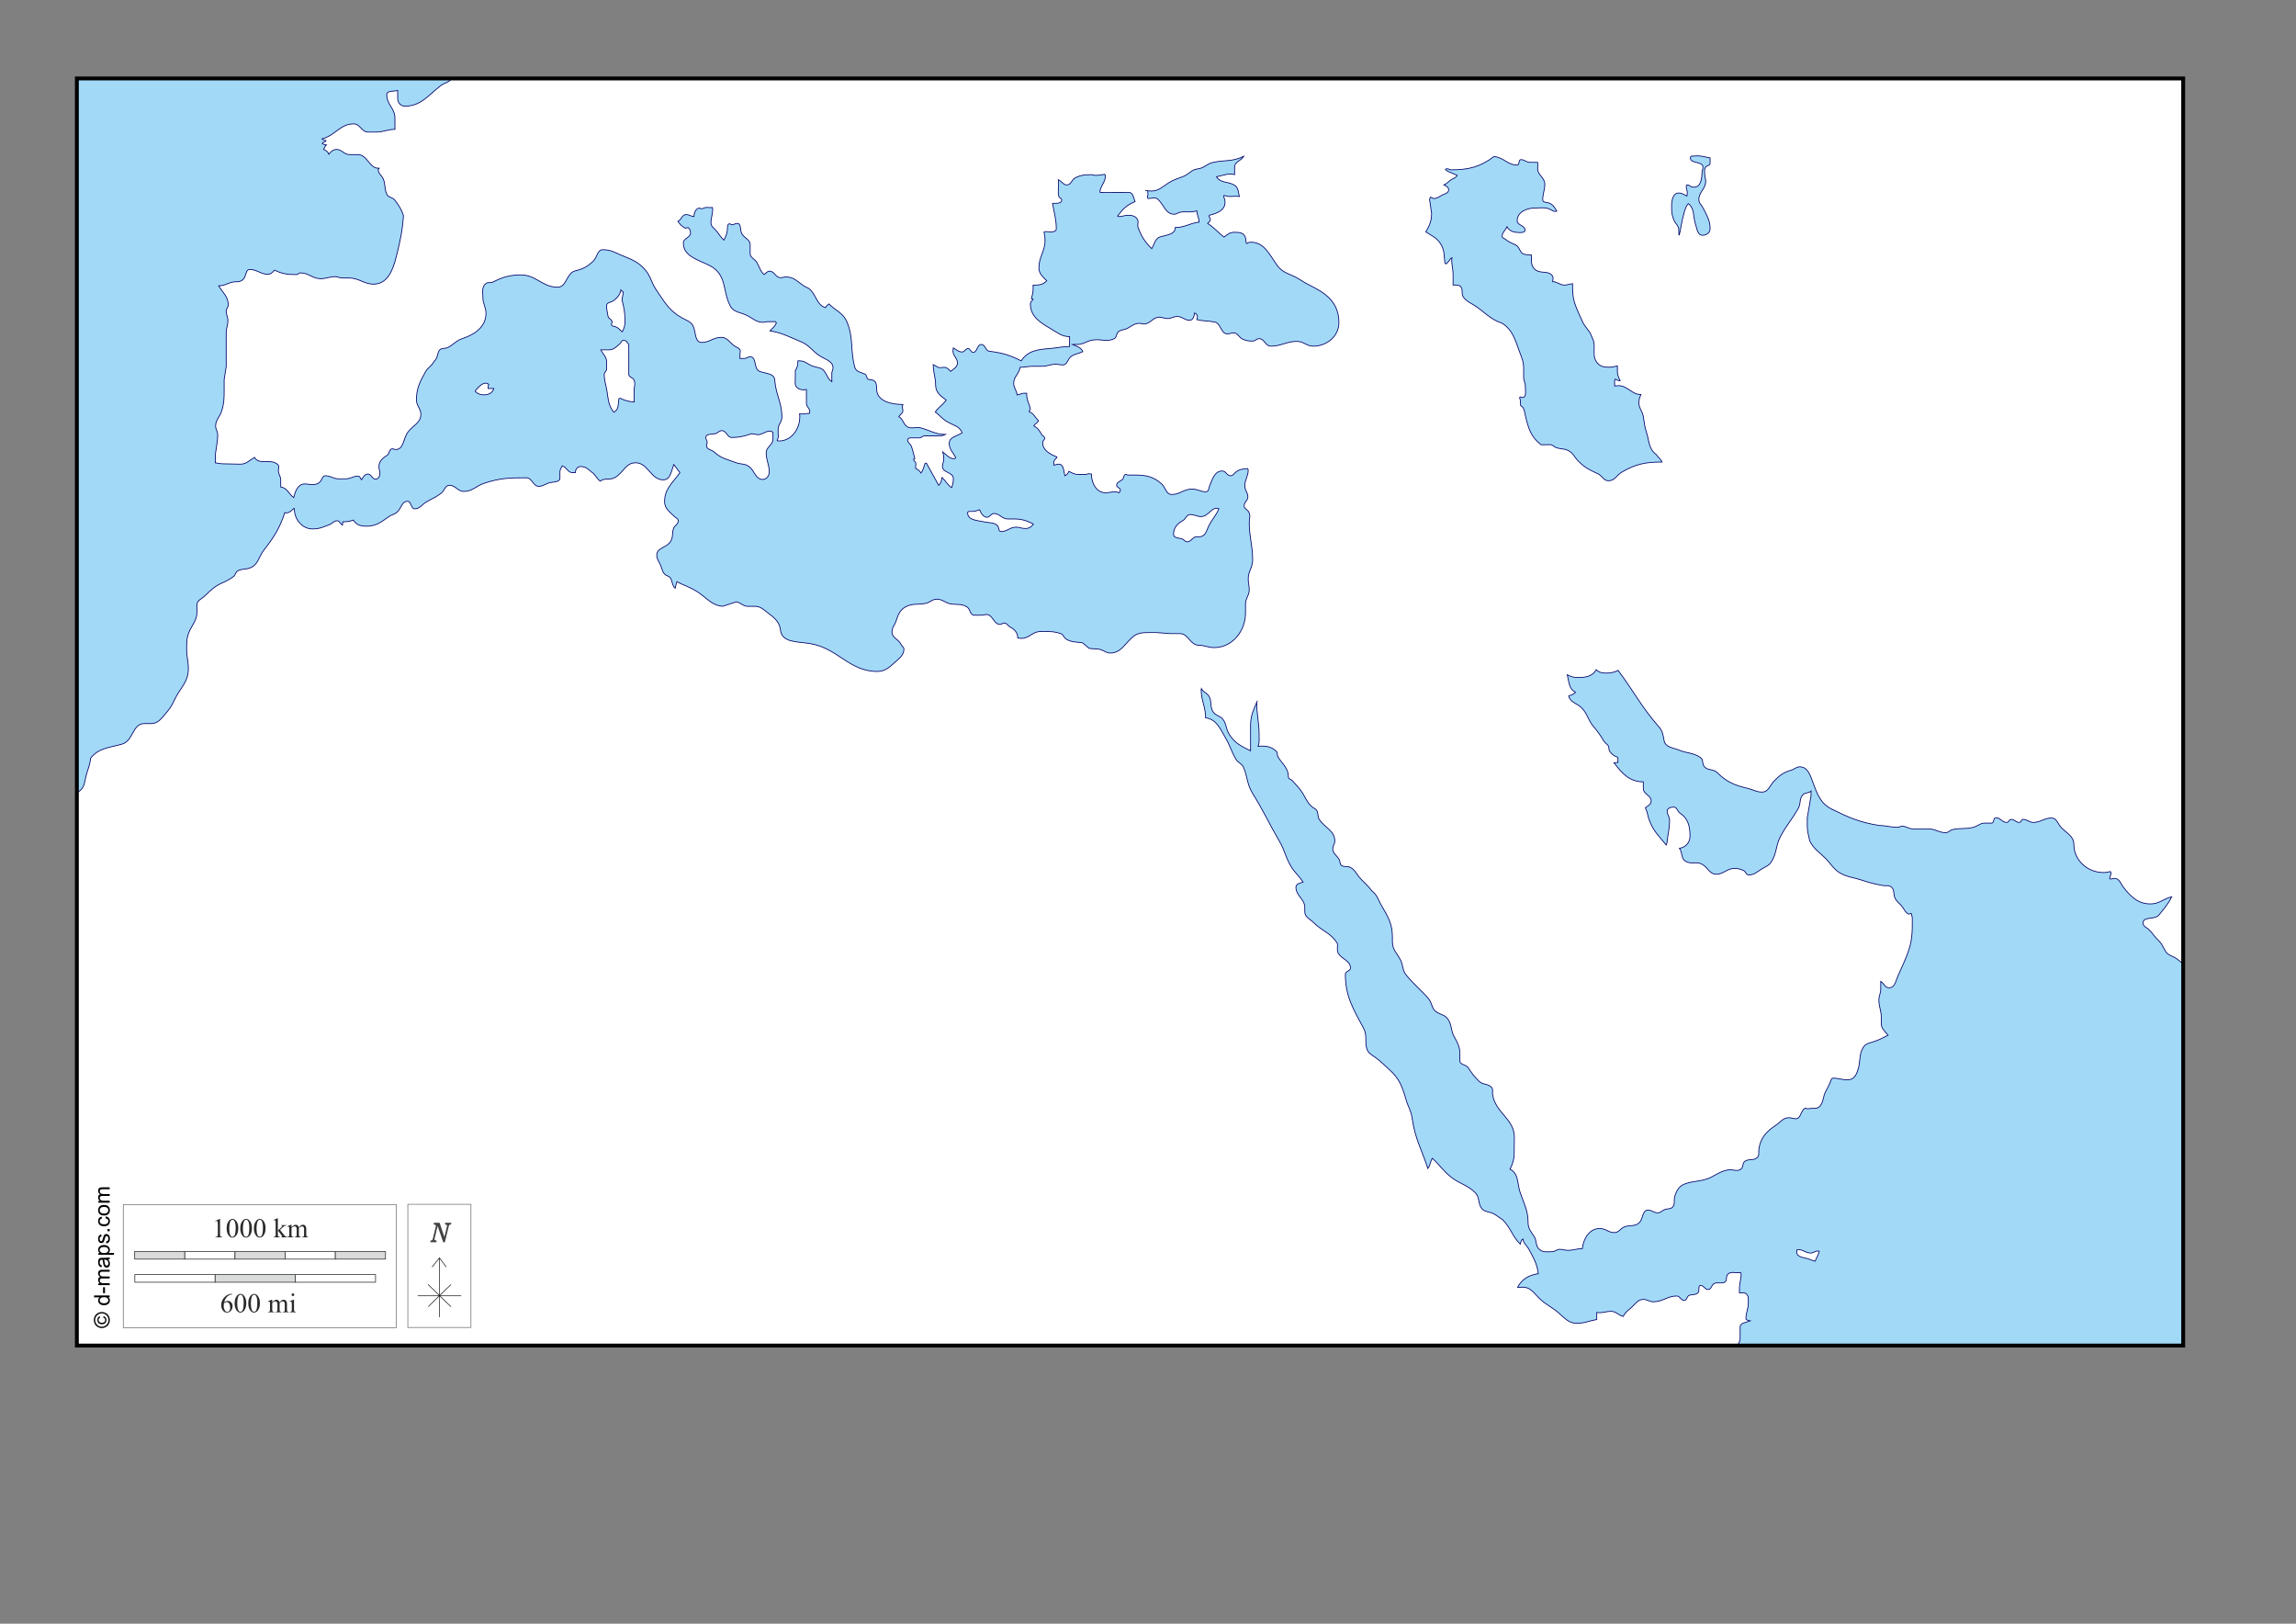 <?xml version="1.0" encoding="UTF-8"?>
<!DOCTYPE svg PUBLIC "-//W3C//DTD SVG 1.1//EN" "http://www.w3.org/Graphics/SVG/1.1/DTD/svg11.dtd">
<!-- Creator: CorelDRAW -->
<svg xmlns="http://www.w3.org/2000/svg" xml:space="preserve" width="297mm" height="210mm" version="1.1" style="shape-rendering:geometricPrecision; text-rendering:geometricPrecision; image-rendering:optimizeQuality; fill-rule:evenodd; clip-rule:evenodd"
viewBox="0 0 29700 21000"
 xmlns:xlink="http://www.w3.org/1999/xlink">
 <rect x="0" y="0" width="29700" height="21000" fill="#808080" stroke="none"/>
 <defs>
  <style type="text/css">
   <![CDATA[
    .str1 {stroke:black;stroke-width:10;stroke-miterlimit:3.864;stroke-opacity:0.502}
    .str3 {stroke:black;stroke-width:50;stroke-miterlimit:22.926}
    .str2 {stroke:#3F3E3F;stroke-width:10;stroke-miterlimit:3.864}
    .str0 {stroke:#000066;stroke-width:10;stroke-miterlimit:22.926}
    .str4 {stroke:black;stroke-width:7.62;stroke-miterlimit:22.926}
    .fil9 {fill:none}
    .fil7 {fill:none;fill-rule:nonzero}
    .fil0 {fill:#A2D9F7}
    .fil5 {fill:#FEFEFE;fill-rule:nonzero}
    .fil4 {fill:#D9DADA;fill-rule:nonzero}
    .fil8 {fill:#434242;fill-rule:nonzero}
    .fil6 {fill:#2B2A29;fill-rule:nonzero}
    .fil3 {fill:black;fill-rule:nonzero}
    .fil1 {fill:white;fill-rule:nonzero}
    .fil2 {fill:#FEFEFE;fill-rule:nonzero;fill-opacity:0.502}
   ]]>
  </style>
 </defs>
 <g id="Plan_x0020_1">
  <rect class="fil0" x="994.31" y="1014.65" width="27246.3" height="16388.01"/>
  <path class="fil1 str0" d="M23245.77 16162.01c-1.1,12.13 -4.41,18.73 -4.41,30.87 0,54.01 61.73,68.37 114.65,79.37 49.6,9.92 73.87,27.55 123.47,39.69 19.86,-49.6 39.69,-74.97 52.92,-127.88 -6.6,0 -9.92,-4.41 -16.55,-4.41 -37.46,0 -56.19,26.46 -93.69,26.46 -70.56,0 -105.84,-52.92 -176.39,-44.1zm-1331.74 -13740.7c80.47,0 101.42,-100.33 101.42,-180.79 0,-30.87 13.23,-48.51 13.23,-79.38 0,-78.28 -163.16,-40.78 -163.16,-119.06 0,-8.82 6.6,-14.32 8.82,-22.05 30.87,0 49.6,-4.41 80.47,-4.41 65.05,0 101.42,16.55 166.48,26.46l0 69.46c0,29.74 -39.69,27.55 -57.33,49.6 -22.05,26.46 -13.23,54.01 -13.23,88.2 0,37.46 13.23,59.51 13.23,97.01 0,97.01 -88.19,136.7 -88.19,233.71 0,49.6 35.27,70.56 57.32,114.66 47.42,95.92 88.2,156.56 88.2,264.58 0,49.6 -47.42,83.79 -97.02,83.79 -67.24,0 -71.65,-82.7 -92.6,-145.53 -34.19,-103.61 -7.73,-197.34 -92.61,-264.58 -85.84,77.84 -123.47,594 -123.47,338.46 0,-52.92 -40.78,-73.88 -61.73,-122.38 -27.56,-65.05 -30.87,-109.15 -30.87,-180.8 0,-76.06 16.54,-171.98 92.6,-171.98 44.1,0 66.15,19.86 105.84,39.69 2.18,-17.64 4.41,-27.55 4.41,-45.19 0,-30.87 -13.23,-46.32 -13.23,-77.19 0,-7.73 4.41,-11.01 4.41,-18.73l17.64 -4.41c28.64,16.54 46.28,30.86 79.37,30.86zm-1322.92 1935.87c23.15,46.32 30.87,73.87 30.87,123.47 0,81.6 -13.23,142.21 35.28,207.26 39.69,52.92 92.6,61.74 158.75,61.74 41.91,0 63.96,-9.92 105.83,-17.64l0 71.65c0,113.31 99.26,152.46 -30.87,100.33l-5.5 17.64 1.09 70.55c18.74,-1.09 28.69,-4.41 47.42,-4.41 122.38,0 169.75,114.66 292.13,114.66 -15.41,38.59 -26.46,63.95 -26.46,105.83 0,72.78 44.1,104.74 57.33,176.39 14.32,79.37 14.32,126.79 39.69,202.84 38.59,116.88 27.55,218.3 127.88,291.05 24.27,37.5 57.33,56.23 74.97,97.01 -207.26,0 -337.33,24.27 -515.94,127.88 -70.56,40.78 -94.79,114.66 -176.39,114.66 -66.15,0 -81.56,-66.15 -141.11,-92.61 -104.74,-47.41 -165.38,-77.15 -246.95,-158.75 -51.82,-51.82 -65.05,-101.42 -127.88,-136.7 -55.14,-30.87 -98.11,-19.83 -158.75,-39.69 -33.09,-11 -45.19,-39.69 -80.47,-39.69 -46.32,0 -71.68,2.23 -117.97,1.1 -132.29,-101.43 -163.16,-213.86 -202.84,-375.92 -9.92,-41.88 -8.82,-69.46 -30.87,-105.84 -7.73,-13.22 -30.87,-14.32 -30.87,-30.86 0,-37.47 0,-62.83 -13.23,-97.02 7.73,-1.09 9.92,-8.82 17.64,-8.82 7.73,0 9.91,8.82 17.64,8.82 58.42,0 39.69,-87.1 39.69,-145.52 0,-46.28 -22.05,-71.65 -22.05,-117.97l0 -112.43c0,-91.51 -25.37,-142.2 -57.33,-228.21 -57.32,-153.25 -83.78,-266.8 -220.48,-357.19 -164.26,-54.01 -223.81,-146.61 -370.42,-238.12 -55.14,-34.19 -94.83,-48.51 -132.29,-101.42 -27.55,-38.6 -3.32,-81.6 -26.46,-123.48 -20.96,-37.5 -62.83,-30.87 -105.83,-30.87l0 -137.79c0,-72.78 -17.64,-114.65 -17.64,-187.43 0,-11.01 3.31,-16.55 4.41,-27.55l-17.64 8.82c-17.64,29.77 -31.96,45.19 -57.33,70.55l-17.64 -8.82c-12.13,-98.11 -2.22,-164.25 -52.91,-246.94 -50.73,-82.69 -112.47,-104.74 -194.03,-158.75 48.51,-83.79 74.96,-141.11 74.96,-238.13l-26.45 -183.02c3.31,-11 7.72,-18.73 13.22,-28.64 17.64,8.82 25.37,17.64 44.1,17.64 48.51,0 70.56,-28.69 114.65,-48.51 35.28,-15.45 74.97,-25.37 74.97,-63.96 0,-34.15 -31.96,-47.38 -61.74,-63.92 46.29,-15.46 59.52,-47.42 101.43,-70.56 29.77,-16.54 57.32,-22.05 70.55,-52.92 -19.14,-7.91 -225.58,-83.78 -124.56,-83.78 17.64,0 27.55,13.23 45.19,13.23 225.99,0 374.82,-36.37 555.62,-171.98 124.57,9.91 175.3,110.24 299.86,110.24 33.06,0 15.42,-70.55 48.51,-70.55 47.41,0 68.33,35.27 115.75,35.27l100.33 0c4.41,30.87 0,49.61 0,80.47 0,86.01 92.6,115.75 92.6,201.76 0,79.37 -26.46,123.47 -26.46,202.84 0,38.6 52.92,28.65 88.2,44.1 47.41,20.96 67.24,56.23 92.6,101.42 -6.63,0 -9.91,4.41 -16.54,4.41 -37.47,0 -54.01,-24.27 -89.29,-35.27 -63.96,-20.96 -108.06,-8.82 -176.39,-8.82 -109.15,0 -229.31,54.01 -229.31,163.16 0,61.73 101.43,61.73 101.43,123.47 0,26.46 -35.28,30.87 -61.74,30.87 -72.78,0 -135.61,-12.14 -171.98,-74.97 -19.86,49.6 -61.73,69.46 -61.73,123.47 0,23.15 26.45,25.37 44.09,39.69 40.78,33.06 71.65,45.19 119.07,66.15 40.78,17.64 54.01,48.5 74.96,88.19 26.46,50.7 82.69,41.88 141.11,48.51 0,73.87 -11.04,135.61 44.1,185.21 71.65,63.92 180.8,6.59 229.31,88.19 13.22,23.14 0,43.01 0,70.56 61.73,0 90.38,44.09 152.11,44.09 41.91,0 63.96,-14.32 105.84,-17.63l0 62.83c0,171.97 56.23,263.49 125.69,422.24 36.37,83.78 94.79,115.74 123.47,202.84zm-5053.54 2323.93c-56.23,0 -84.88,-26.46 -141.11,-26.46 -48.51,0 -55.14,56.23 -97.01,79.37 -71.65,39.69 -119.07,93.7 -119.07,176.39 0,47.42 59.52,46.32 105.84,57.33 29.77,6.63 39.69,39.69 70.55,39.69 46.29,0 59.52,-45.2 101.43,-61.74 25.36,-9.91 44.09,0 70.55,-4.41 72.78,-13.23 80.47,-89.29 114.66,-154.34 44.09,-81.56 88.19,-121.29 123.47,-207.26 -90.38,-37.5 -131.2,101.43 -229.31,101.43zm-2866.32 -88.2c-33.09,11.04 -52.91,19.86 -88.19,22.05 -26.46,2.22 -66.15,-8.82 -66.15,17.64 0,99.24 127.88,97.01 224.9,119.06 61.73,13.23 111.33,2.22 158.75,44.1 26.46,23.14 12.13,79.37 48.5,79.37 78.29,0 115.75,-57.32 194.03,-57.32 47.42,0 71.65,17.64 119.06,17.64 47.42,0 78.29,-18.74 105.84,-57.33 -89.29,-44.1 -148.84,-66.15 -248.04,-66.15l-86.01 0c-73.83,0 -103.61,-70.55 -177.48,-70.55 -38.59,0 -49.6,48.51 -88.19,48.51 -48.51,0 -79.38,-52.92 -97.02,-97.02zm-2861.91 -970.14l-88.19 -13.23c-97.02,31.97 -154.34,48.51 -255.77,48.51 -60.64,0 -67.24,-88.19 -127.88,-88.19 -37.5,0 -51.82,33.05 -88.19,39.68 -48.51,9.92 -119.06,-1.09 -119.06,48.51 0,25.37 17.63,36.37 17.63,61.74 0,17.64 -8.82,26.46 -8.82,44.09 0,50.73 65.06,50.73 101.43,83.79 89.29,82.69 167.57,93.7 282.22,136.7 59.51,22.05 105.83,9.91 158.75,44.1 81.56,52.91 87.1,171.98 185.21,171.98 49.6,0 83.78,-47.42 83.78,-97.02 0,-97.01 -39.68,-149.93 -39.68,-246.94 0,-77.15 88.19,-100.33 88.19,-177.48l0 -87.11c-59.51,-47.41 -114.65,22.05 -189.62,30.87zm-1932.56 -1098.02l-104.74 0c30.87,61.74 74.97,89.29 74.97,157.66l0 90.38c0,29.77 -30.87,39.69 -30.87,69.46 0,84.88 22.05,132.29 35.28,216.08 17.64,109.15 18.73,186.3 88.19,273.4 68.37,-34.18 54.05,-103.61 66.15,-176.39l17.64 -4.41c63.96,31.96 106.96,40.78 178.61,48.51l0 -144.43c0,-55.1 22.05,-93.7 -2.22,-142.2 -16.51,-33.06 -66.15,-34.19 -66.15,-71.65l0 -382.55c-16.51,-28.68 -31.96,-55.14 -66.14,-57.33 -27.56,-1.09 -31.97,30.87 -52.92,48.51 -45.19,38.59 -77.15,74.96 -137.8,74.96zm155.44 -771.7c-15.45,62.83 -45.19,98.11 -97.01,136.7 -33.09,24.27 -88.19,19.86 -88.19,61.74 0,54.01 7.72,83.78 17.64,136.7 6.59,36.37 52.91,41.91 52.91,79.37 0,11.05 -8.82,15.46 -8.82,26.46 0,27.55 37.47,24.27 61.74,35.28 35.28,15.45 48.51,39.69 79.37,61.74 23.15,-47.42 35.28,-79.38 35.28,-132.3 0,-111.33 -12.13,-170.88 -39.69,-282.22l17.64 -97.01c-5.5,-13.23 -23.14,-13.23 -30.87,-26.46zm-1887.36 1305.28c33.09,36.37 69.47,48.51 119.07,48.51 57.32,0 106.92,-26.46 123.47,-81.6 -27.55,0 -43.01,-2.19 -70.56,0l-4.41 -19.83 8.82 -35.28c-60.64,-45.19 -128.97,28.65 -176.39,88.2zm16332.86 12344.33c10.26,-30.98 31.6,-52 31.6,-88.62l0 -147.71c0,-60.64 74.97,-60.64 132.3,-82.69l-17.64 -4.41c-17.64,-4.41 -39.69,-7.72 -39.69,-26.46 0,-78.28 30.87,-120.15 30.87,-198.43 0,-49.61 8.82,-94.8 -30.87,-123.48 -26.46,-18.73 -50.69,-5.5 -83.78,-8.82l0 -54.01c0,-76.06 22.04,-116.87 22.04,-192.93 0,-7.73 -7.69,-11.01 -8.82,-17.64 -61.73,13.23 -116.84,-20.95 -163.16,22.05 -31.96,29.77 -2.18,89.29 -44.09,105.83 -45.19,17.64 -81.56,-3.31 -127.88,13.23 -41.88,15.45 -38.56,79.38 -83.79,79.38 -42.97,0 -54.01,-52.92 -97.01,-52.92 -39.69,0 -5.51,70.56 -35.28,97.01 -33.06,28.68 -69.43,16.55 -110.24,30.87 -34.15,12.14 -29.74,66.15 -66.15,66.15 -44.1,0 -52.92,-57.33 -97.01,-57.33 -121.25,0 -180.8,74.97 -302.05,74.97 -51.82,0 -78.28,-30.87 -130.11,-30.87 -62.83,0 -92.6,44.1 -136.7,88.19 -49.6,49.6 -92.6,69.46 -123.47,132.29 -63.92,-15.41 -90.38,-66.14 -156.53,-66.14 -59.55,0 -93.7,17.64 -153.24,17.64 -12.14,0 -19.83,-2.19 -31.97,-4.41l0 92.6c-102.51,17.64 -155.43,48.51 -257.98,48.51 -106.93,0 -155.44,-66.15 -238.13,-136.7 -94.79,-80.47 -165.34,-103.61 -251.35,-189.62 -69.43,-69.46 -112.43,-141.11 -211.67,-141.11 -25.33,0 -40.78,5.5 -66.14,2.22 60.64,-109.15 144.42,-156.56 268.99,-176.39 -16.51,-129.01 -58.42,-197.34 -119.06,-310.9 -28.65,-54.01 -69.43,-74.97 -79.38,-136.7l-17.64 13.23c-7.69,19.86 -13.23,31.96 -17.64,52.91 -108.02,-108.02 -119.06,-207.25 -229.3,-317.5 -57.33,-33.05 -82.66,-67.24 -145.52,-88.19 -52.92,-17.64 -97.02,-16.55 -127.88,-61.74 -46.29,-67.24 -20.92,-140.01 -79.38,-198.43 -101.42,-101.43 -195.12,-110.25 -308.68,-198.44 -108.02,-83.79 -146.61,-156.53 -246.94,-246.95 -27.56,48.51 -24.24,88.2 -57.33,132.29 -83.79,-253.54 -166.44,-386.96 -202.85,-648.22 -13.23,-98.11 -51.79,-146.62 -79.37,-242.54 -48.51,-167.57 -87.07,-273.4 -216.08,-388.05 -68.33,-60.65 -103.61,-100.33 -176.39,-154.34 -49.6,-36.38 -97.01,-55.11 -114.65,-114.66 -29.74,-97.01 7.72,-168.66 -39.69,-260.17 -136.7,-259.08 -238.12,-415.61 -238.12,-705.56 0,-39.68 66.14,-39.68 66.14,-79.37 0,-114.65 -169.75,-124.57 -169.75,-239.22 0,-28.68 2.18,-45.19 2.18,-73.87 -82.65,-142.21 -194.02,-158.75 -308.68,-273.4 -49.6,-49.61 -114.65,-70.56 -114.65,-141.12l0 -54.01c0,-111.33 -114.65,-152.15 -114.65,-263.49 0,-44.09 50.73,-52.91 92.6,-66.14 -56.2,-84.88 -105.83,-119.06 -158.75,-207.26 -69.43,-116.84 -77.15,-199.53 -145.52,-317.5 -141.11,-241.44 -199.53,-382.55 -348.37,-621.77 -74.96,-120.16 -62.83,-210.57 -119.06,-339.55 -19.83,-47.41 -66.15,-54.01 -92.6,-97.01 -62.83,-101.43 -76.06,-173.07 -136.71,-277.81 -73.83,-125.66 -115.74,-241.45 -260.17,-264.59 0,-144.43 -57.33,-220.48 -57.33,-364.91 0,-7.69 4.41,-2.19 4.41,-9.91 20.96,37.5 49.64,45.19 79.38,74.96 62.86,62.83 23.18,138.92 66.14,216.08 33.1,59.55 99.24,55.14 136.71,110.24 44.09,63.96 33.09,117.97 74.96,185.21 72.78,117.97 154.34,154.34 277.81,216.08l0 -329.64c0,-128.98 38.6,-199.53 88.2,-318.59 -3.28,9.91 -8.82,15.45 -8.82,26.45 0,160.98 30.87,251.36 30.87,412.33 0,59.51 6.63,97.01 -13.23,152.12 16.54,-1.09 26.46,-4.41 43,-4.41 78.28,0 133.39,13.23 190.71,66.14 23.18,20.96 8.82,52.92 26.46,79.38 61.74,93.7 132.29,143.33 132.29,255.76 0,27.56 35.28,27.56 52.92,48.51 57.33,66.15 97.01,100.33 141.11,176.39 46.32,80.47 69.46,140.02 149.93,185.21 51.82,28.68 24.27,92.6 57.33,141.11 74.96,108.05 198.44,143.33 198.44,275.62 0,39.69 -26.46,59.52 -26.46,99.21 0,63.95 54.04,86 83.78,141.11 15.45,28.68 5.54,65.05 35.28,79.37 38.59,18.73 72.78,2.22 110.24,22.05 60.64,33.09 72.78,79.38 119.06,132.29 59.55,68.37 105.84,100.33 158.75,171.98 66.15,49.6 78.29,109.15 119.07,180.8 86,147.74 145.52,242.53 145.52,413.42l0 63.92c0,101.43 60.64,146.65 105.83,237.03 35.28,70.56 22.05,128.98 70.56,189.62 104.74,128.98 181.92,183.02 291.04,308.68 48.51,56.24 36.41,123.48 97.01,167.57 56.24,40.78 114.66,38.6 154.34,97.02 51.83,76.06 35.28,144.42 79.38,224.89 44.1,79.38 74.96,132.29 74.96,223.8l0 90.39c0,55.14 81.6,45.22 110.25,91.51 45.22,72.77 76.09,111.33 136.7,171.98 47.41,47.41 109.15,28.68 158.75,74.96 28.68,26.46 11.04,62.83 17.64,101.42 40.81,238.13 281.13,309.78 281.13,550.13 0,94.79 -3.32,153.24 -3.32,248.03 -11.01,66.15 -23.14,103.65 -52.92,163.16 115.78,57.33 90.42,183.03 132.29,304.28 50.73,147.74 101.43,231.52 101.43,388.05 0,72.78 34.18,112.47 74.96,171.98 41.91,60.64 16.55,131.2 74.97,176.39 49.63,38.59 95.92,26.46 158.75,26.46 40.81,0 60.64,-30.87 101.42,-30.87 40.82,0 65.05,13.23 105.84,13.23 72.77,0 112.46,-22.05 185.2,-22.05 16.55,-134.48 92.61,-260.17 227.12,-260.17 76.06,0 111.34,52.91 187.4,52.91 58.45,0 78.28,-55.1 132.29,-74.96 70.55,-26.46 136.7,0 189.62,-52.92 54.04,-54.01 37.5,-163.16 114.65,-163.16 49.64,0 73.87,35.28 123.47,35.28 40.82,0 57.33,-30.87 97.02,-44.1 38.59,-12.13 70.55,-2.19 97.01,-30.87 35.28,-38.59 13.23,-81.56 26.46,-132.29 23.18,-84.88 61.73,-145.52 145.52,-171.98 94.83,-29.77 156.56,-25.36 251.35,-52.91 119.07,-34.19 173.11,-103.61 295.45,-123.48 62.87,-9.91 111.38,27.56 163.16,-8.82 38.6,-27.55 16.55,-82.69 57.33,-105.83 54.05,-30.87 109.15,-2.19 154.34,-44.1 30.87,-28.64 16.55,-68.33 22.05,-110.24 20.95,-145.52 97.01,-227.08 220.49,-308.68 61.73,-40.78 92.6,-97.01 167.57,-97.01 34.18,0 54.04,13.23 88.19,13.23 71.68,0 59.55,-104.74 123.47,-136.71l35.28 8.82c61.74,-15.41 120.19,11.05 158.75,-39.68 46.32,-61.74 34.18,-117.97 70.56,-185.21 23.17,-43.01 37.5,-69.46 57.32,-114.66 11.04,-24.23 12.14,-57.32 39.69,-57.32 72.78,0 112.46,22.05 185.21,22.05 73.87,0 111.37,-52.92 132.29,-123.48 41.91,-111.33 8.82,-194.02 70.55,-295.45 30.87,-51.82 79.38,-56.23 136.71,-74.96 74.96,-24.24 111.37,-47.42 185.2,-83.79 -41.87,-52.91 -88.19,-82.69 -88.19,-151.02l0 -81.6c0,-87.06 -30.87,-134.48 -30.87,-221.58 0,-56.23 24.27,-85.97 24.27,-142.2l0 -100.33c44.1,28.68 55.11,83.78 108.02,83.78 74.97,0 84.92,-85.97 114.66,-154.34 41.91,-97.01 70.55,-152.12 110.24,-251.35 59.55,-151.03 74.96,-248.04 74.96,-411.2l0 -91.51 -13.22 -52.92 -35.28 8.82c-48.51,-26.46 -56.2,-68.33 -92.61,-110.24 -33.05,-38.59 -65.01,-55.1 -83.78,-101.42 -22.05,-52.92 -3.28,-106.93 -48.51,-141.12 -33.05,-25.36 -68.33,-9.91 -110.24,-17.63 -109.12,-20.96 -169.76,-35.28 -273.4,-70.56 -97.02,-33.06 -163.16,-33.06 -255.77,-79.38 -101.42,-50.69 -131.16,-122.37 -211.66,-202.84 -83.79,-83.79 -149.94,-119.06 -202.85,-224.9 -12.1,-73.87 -30.87,-112.43 -30.87,-186.3l0 -113.56 48.51 -282.22 0 -61.74c-31.96,31.96 -74.97,15.45 -105.84,48.51 -48.5,51.82 -23.14,110.24 -57.32,171.98 -81.56,145.52 -151.03,216.07 -229.31,361.6 -65.02,120.15 -47.38,214.98 -119.06,330.72 -34.15,56.24 -81.56,65.06 -136.7,101.43 -56.2,37.5 -91.48,70.55 -158.75,70.55 -34.15,0 -35.28,-43 -66.15,-57.32 -41.87,-18.73 -71.65,-26.46 -119.06,-26.46 -95.89,0 -137.8,74.96 -233.72,74.96 -85.97,0 -106.92,-84.87 -180.79,-127.88 -73.84,-43 -142.21,4.41 -216.08,-39.68 -62.83,-37.47 -36.37,-110.25 -79.38,-167.57 80.51,-13.23 136.71,-76.06 136.71,-156.53 0,-125.7 -23.15,-228.21 -127.89,-297.68 -37.46,-24.23 -38.55,-79.37 -83.78,-79.37 -38.56,0 -83.79,14.32 -83.79,52.92 0,47.41 30.87,69.46 30.87,116.87 0,117.93 -23.14,184.08 -35.28,302.05 -3.28,5.5 -6.59,11.04 -8.81,17.64 -98.11,-120.16 -167.57,-180.8 -220.49,-326.32 -20.92,-59.51 -20.92,-98.11 -48.51,-154.34 35.28,-26.46 74.97,-43 74.97,-88.2 0,-73.87 -101.43,-85.97 -101.43,-159.84l0 -87.1c-176.39,0 -273.4,-105.83 -379.23,-246.94 19.86,0 30.87,-2.19 50.73,-4.41 -1.1,-20.96 0,-31.97 0,-52.92 0,-24.24 -31.96,-20.96 -50.73,-35.28 -35.28,-28.64 -66.15,-51.82 -66.15,-97.01 0,-44.1 -42.97,-55.11 -66.14,-92.61 -46.29,-74.96 -74.97,-119.06 -132.3,-185.21 -72.74,-83.78 -74.96,-163.15 -154.34,-242.53 -62.83,-62.83 -146.61,-68.33 -167.57,-154.34 35.28,-14.32 65.06,-17.64 88.2,-48.51 -87.07,-43 -82.66,-130.07 -105.83,-224.89 50.73,25.36 84.91,35.27 141.11,35.27 99.23,0 184.11,-15.41 233.71,-101.42 35.28,35.28 72.78,44.1 123.47,44.1 62.87,0 100.33,-6.6 158.75,-35.28 210.58,281.13 295.46,464.12 529.17,732.01 47.41,55.14 52.92,105.84 66.15,176.39 15.45,87.1 111.37,90.42 194.02,123.48 105.84,41.91 184.12,31.96 277.82,97.01 37.5,25.36 18.76,72.78 44.09,110.24 41.91,60.65 120.2,31.96 171.98,83.79 121.29,121.28 223.81,163.16 392.47,202.84 72.78,16.55 111.37,48.51 185.21,48.51 86,0 101.42,-88.19 163.16,-149.93 69.46,-69.46 119.06,-105.83 211.66,-132.29 45.23,-12.14 67.28,-44.1 114.66,-44.1 104.74,0 135.6,109.15 171.98,207.26 56.23,152.15 98.14,267.9 242.53,339.55 226.02,112.46 360.5,169.79 612.95,211.66 99.24,0 156.56,28.69 255.77,22.05 13.22,-5.5 22.04,-13.23 37.5,-13.23 57.32,0 87.1,35.28 144.42,35.28l200.63 0c88.19,0 133.38,48.51 221.58,48.51 37.5,0 51.82,-30.87 88.19,-39.69 104.74,-25.36 170.89,-1.09 273.4,-30.87 55.14,-15.41 83.79,-52.91 142.24,-52.91l90.39 0c34.18,0 19.86,-70.56 54.01,-70.56 59.55,0 81.59,61.74 141.11,61.74 27.58,0 29.77,-39.69 57.32,-39.69 44.1,0 61.74,39.69 105.84,39.69 24.27,0 24.27,-39.69 48.5,-39.69 54.05,0 78.29,39.69 132.3,39.69 93.73,0 140.01,-57.33 233.71,-57.33 71.69,0 81.6,77.19 132.29,127.88 72.78,72.78 158.75,110.25 158.75,213.89 0,206.13 177.52,363.79 383.65,363.79 34.18,0 55.14,-5.51 88.19,-13.23 1.13,7.72 8.82,9.91 8.82,17.64 0,29.77 -15.41,45.19 -17.64,74.96 6.64,0 9.95,4.41 16.55,4.41 17.64,0 27.55,-8.82 45.19,-8.82 65.05,0 79.37,68.37 119.06,119.06 99.24,124.57 189.62,211.67 348.37,211.67 112.47,0 164.29,-66.15 273.4,-92.6 -49.6,100.33 -93.69,146.61 -163.16,233.71 -56.19,70.56 -207.25,15.45 -207.25,105.83 0,46.32 47.41,56.24 79.37,88.2 49.64,49.6 68.37,90.42 119.06,136.7 47.42,44.1 58.46,84.88 92.61,141.11 35.28,57.33 91.51,57.33 145.52,97.02 31.78,23.84 58.28,45.82 82.41,67.55l0.02 -11453.42 -22398.92 0c-29.56,51.5 -90.05,53.44 -142.23,93.55 -164.25,127.89 -255.76,264.59 -463.02,264.59 -52.91,0 -92.6,-45.19 -92.6,-98.11l0 -104.74c-57.33,14.36 -141.11,-2.19 -141.11,57.33 0,123.47 105.83,175.29 105.83,298.76l0 146.62c-95.88,0 -147.71,35.28 -243.63,35.28l-103.61 0c-83.78,0 -102.55,-105.84 -186.34,-105.84 -176.38,0 -238.12,151.06 -410.1,194.03 17.64,11.04 30.87,18.77 52.92,22.05 -8.82,14.36 -22.05,20.96 -39.69,22.05l-8.82 17.64c19.86,9.95 30.87,14.36 52.92,17.64 -19.19,14.43 -27.45,37.11 -35.28,57.32 32,13.23 55.14,28.68 66.14,61.74 27.59,-35.28 55.14,-61.74 101.43,-61.74 68.37,0 95.92,66.15 164.29,66.15l108.02 0c128.97,0 149.93,186.34 278.9,176.39 -2.18,7.72 -13.23,8.82 -13.23,17.64 0,55.14 45.23,72.77 66.15,123.47 28.68,70.55 12.14,124.6 44.1,194.03 20.95,46.32 76.09,38.59 105.83,79.37 52.92,71.69 81.6,112.47 110.24,198.44 -15.41,209.48 -41.87,324.13 -92.6,529.17 -42.97,175.29 -113.52,357.18 -293.23,357.18 -126.79,0 -189.62,-79.37 -316.41,-79.37l-90.38 0c-35.27,0 -54.04,-17.64 -89.32,-17.64 -73.84,0 -115.75,26.46 -189.62,26.46 -105.83,0 -154.34,-74.97 -260.17,-74.97 -22.05,0 -30.87,22.05 -52.92,22.05 -110.24,0 -182.98,-7.69 -282.22,-57.33 -28.65,28.69 -48.51,52.92 -88.2,52.92 -93.69,0 -139.98,-61.73 -233.71,-61.73 -42.97,0 -45.19,52.91 -61.74,92.6 -17.64,44.1 -57.32,67.27 -105.83,66.15 -93.7,-3.29 -139.98,52.91 -233.72,52.91 56.24,93.73 123.48,138.93 123.48,246.95 0,31.99 -26.46,47.41 -26.46,79.37 0,48.51 22.05,74.97 22.05,123.47 0,61.74 -22.05,95.92 -22.05,157.66l0 437.66 -26.46 167.57 0 129.01c0,111.33 0,180.79 -35.28,285.5 -25.33,73.87 -74.96,106.96 -74.96,185.21 0,45.22 26.46,69.46 26.46,114.65 0,120.19 -30.87,187.43 -30.87,307.59l0 54.01c41.91,6.63 65.05,13.23 106.96,13.23 84.88,0 133.38,4.41 218.26,4.41 78.28,0 114.66,-49.6 181.9,-88.2 59.54,109.15 219.39,6.63 304.27,97.02 18.76,20.95 4.41,44.09 4.41,72.77 0,49.6 30.86,74.97 30.86,124.57l0 89.29c83.79,11.04 101.43,87.1 167.57,136.7 20.96,-87.07 56.24,-176.39 145.52,-176.39 34.19,0 54.05,8.82 88.2,8.82 45.22,0 80.5,-5.5 110.24,-39.69 24.27,-28.64 27.59,-74.96 66.15,-74.96 67.27,0 101.42,39.68 168.7,39.68l94.79 0c63.96,0 95.92,-35.27 159.84,-35.27 25.37,0 27.59,29.77 44.1,48.5 20.95,-36.37 40.81,-74.96 83.78,-74.96 45.23,0 51.83,66.14 97.02,66.14 36.4,0 57.32,-38.55 57.32,-74.96 0,-33.06 -13.23,-50.7 -13.23,-83.79 0,-71.64 45.23,-112.43 105.84,-149.93 34.18,-20.92 25.36,-83.78 66.14,-83.78 17.64,0 26.46,8.82 44.1,8.82 106.96,0 95.92,-139.98 158.75,-224.9 66.15,-88.19 167.57,-119.06 167.57,-229.3 0,-76.06 -57.33,-111.34 -57.33,-187.4 0,-146.61 44.1,-231.53 114.66,-359.41 34.18,-62.83 80.5,-72.74 114.65,-141.11 44.1,-35.28 37.5,-82.66 61.74,-132.29 23.17,-46.29 78.28,-23.14 123.47,-48.51 70.55,-39.69 100.33,-84.88 176.39,-110.24 166.47,-55.11 308.68,-153.21 308.68,-328.51 0,-79.37 -39.69,-121.28 -39.69,-200.66 0,-73.83 -18.73,-141.11 39.69,-185.21 27.58,-20.92 57.32,-2.18 88.19,-17.64 131.2,-65.01 219.39,-92.6 366.01,-92.6 194.03,0 277.81,158.75 471.84,158.75 121.28,0 111.37,-182.99 229.3,-211.67 101.43,-25.33 159.88,-54.01 233.72,-127.88 52.92,-52.91 49.64,-145.52 123.47,-145.52 100.33,0 154.34,36.41 246.95,74.97 125.69,51.82 210.57,81.59 299.86,185.2 73.87,86.01 77.18,162.07 141.11,255.77 110.24,160.97 165.38,271.21 335.14,366.01 63.96,35.27 124.6,49.63 149.93,119.06 30.87,82.69 17.64,198.44 105.83,198.44 101.42,0 149.93,-66.15 251.36,-66.15 81.59,0 109.14,70.56 176.38,114.65 30.87,19.86 70.56,27.59 70.56,65.05 0,18.74 -4.41,29.78 -4.41,48.51l0 45.19 56.23 0c30.87,0 45.19,-22.05 76.06,-22.05 88.2,0 40.82,158.75 123.47,189.62 81.6,29.78 187.43,23.18 194.03,110.25 14.36,190.74 92.61,289.94 92.61,480.65 0,63.96 -48.51,93.74 -48.51,157.66l0 67.24c8.82,26.46 -4.41,52.92 -12.1,79.38 9.91,1.12 14.32,4.41 24.23,4.41 171.98,0 286.64,-180.8 265.68,-352.78 13.23,1.13 20.96,4.41 34.19,4.41 36.37,0 57.32,-8.82 93.69,-8.82 0,-7.69 4.41,-13.23 4.41,-20.92 0,-45.23 -44.09,-62.87 -44.09,-108.06l0 -179.7c-15.42,0 -23.15,4.41 -38.56,4.41 -52.92,0 -106.97,-30.87 -106.97,-83.79 0,-63.92 4.41,-99.2 1.13,-163.16 27.56,-44.09 34.15,-76.06 34.15,-127.88l25.37 0c67.24,0 97.01,43 159.84,66.15 62.87,23.17 120.19,16.54 158.75,70.55 36.41,50.73 41.91,97.02 94.83,132.29l0 -109.11c0,-26.46 15.41,-40.82 15.41,-67.28 0,-88.19 -92.6,-108.02 -167.57,-154.34 -102.51,-63.92 -135.57,-139.98 -246.94,-185.2 -153.21,-62.83 -235.9,-113.53 -401.28,-141.11 36.4,-36.38 61.73,-56.2 83.78,-101.43l-13.23 -17.64 -95.88 0c-25.37,0 -39.69,8.82 -65.06,8.82 -82.69,0 -123.47,-45.19 -196.25,-83.78 -90.38,-48.51 -182.98,-39.69 -229.3,-132.29 -48.51,-98.11 -52.92,-163.16 -79.38,-269 -29.74,-119.06 -80.47,-197.31 -189.62,-251.35 -154.34,-77.15 -335.13,-117.94 -335.13,-291.04 0,-61.74 92.6,-66.15 92.6,-127.89 0,-29.73 -8.82,-51.78 -30.87,-70.55l-35.28 8.82c-47.37,-23.14 -67.24,-48.51 -97.01,-88.2 47.41,-23.14 52.92,-88.19 105.83,-88.19 40.82,0 60.65,22.05 101.43,26.46 3.31,-51.79 23.17,-110.24 74.96,-110.24 7.73,0 9.95,8.81 17.64,8.81 28.68,0 43.01,-17.63 71.69,-17.63 28.64,0 45.19,4.41 73.83,1.12 0,8.82 4.41,13.23 4.41,22.05 0,68.34 -22.05,106.93 -22.05,175.26 0,49.64 38.6,68.37 70.56,105.84 38.59,45.22 52.92,79.37 97.01,119.06 23.18,-47.38 37.5,-74.97 44.1,-127.88 3.32,-34.15 -3.28,-83.79 30.87,-83.79 11.04,0 15.45,13.23 26.46,13.23 27.58,0 43,-17.64 70.55,-17.64 55.14,0 33.09,79.38 57.33,127.88 32,65.06 110.24,76.1 110.24,148.84l0 112.47c0,57.32 60.64,68.33 88.2,117.93 34.18,61.74 40.81,108.06 92.6,154.34 25.36,-18.73 38.59,-44.1 70.56,-44.1 63.95,0 77.18,83.79 141.11,83.79 29.77,0 45.22,-8.82 74.96,-8.82 98.14,0 144.43,59.55 224.9,114.65 31.99,20.96 61.73,24.27 88.19,52.92 80.51,84.91 82.69,192.93 194.03,229.3 11.04,-23.14 24.27,-34.14 44.1,-48.5 91.51,91.51 184.11,114.65 233.71,233.71 88.2,212.8 39.69,362.73 101.43,586.5 16.54,59.54 77.18,62.86 132.29,88.19 24.27,11.04 15.45,44.1 35.28,61.74 19.86,17.63 46.32,6.63 70.55,17.63 44.1,20.96 43,69.47 44.1,119.07 5.54,152.15 187.43,194.03 339.55,194.03l-8.82 35.27c3.31,16.55 8.82,26.46 8.82,44.1 0,37.5 -35.28,47.41 -52.92,79.38 52.92,26.45 52.92,80.5 97.01,119.06 56.24,49.63 121.29,5.54 194.03,26.46 120.19,34.18 187.43,83.78 313.09,83.78 -44.09,22.05 -76.06,17.64 -124.56,17.64l-143.3 0c-29.78,0 -43.01,26.46 -72.78,26.46l-108.02 0c-18.77,0 -40.82,7.72 -40.82,26.46 0,37.5 36.41,48.5 48.51,83.78 20.96,59.55 28.68,97.01 44.1,158.75l-17.64 8.82c7.72,24.27 30.87,32 30.87,57.33 0,24.27 -5.51,38.59 -1.1,61.73 31.96,11.04 48.51,28.68 67.24,57.33 32,-39.69 34.19,-76.06 52.92,-123.47l17.64 -4.41 158.75 286.63c31.99,-27.55 34.18,-59.51 44.1,-101.42 50.72,50.73 66.14,91.51 123.47,132.29 16.54,-44.1 22.05,-71.65 22.05,-119.07 0,-81.56 -141.12,-72.74 -141.12,-154.34 0,-38.55 17.64,-58.42 17.64,-97.01 0,-36.37 -4.41,-56.2 -13.23,-92.6 52.92,41.91 82.7,88.19 149.94,88.19 8.81,0 9.94,-11.01 17.63,-13.23 -35.27,-71.65 -83.78,-105.83 -83.78,-185.21 0,-83.78 97.01,-90.38 167.57,-136.7 -35.28,-88.19 -116.84,-95.88 -198.44,-145.52 -65.02,-38.56 -89.29,-78.24 -149.93,-123.47 44.1,-67.24 95.92,-85.97 141.11,-154.34 -74.96,-54.01 -136.7,-101.42 -136.7,-194.03 0,-103.61 -30.87,-160.94 -30.87,-264.58 34.19,13.23 51.83,39.69 89.33,39.69 19.82,0 30.86,-4.41 50.69,-4.41 38.59,0 59.55,24.27 84.88,52.91 40.81,-35.28 88.19,-55.1 88.19,-110.24 0,-62.83 -57.32,-88.2 -57.32,-151.03 0,-16.54 2.22,-26.45 4.41,-43 41.91,24.27 66.14,52.92 114.65,52.92 33.09,0 41.91,-44.1 74.96,-44.1 32,0 34.19,48.51 66.15,48.51 56.23,0 49.64,-101.43 105.83,-101.43 52.92,0 52.92,81.6 105.84,88.2 166.47,19.86 260.17,48.51 410.1,123.47 86.01,-130.07 210.57,-146.61 366.01,-158.75 101.42,-7.69 158.75,-26.46 260.17,-26.46l0 -127.88c-102.52,0 -154.34,-50.69 -242.53,-101.42 -139.99,-81.57 -264.59,-159.85 -264.59,-321.91 0,-27.55 23.18,-36.37 35.28,-61.74l-22.05 -4.41c11.04,-47.38 22.05,-76.06 22.05,-124.56l0 -51.83c72.78,0 129.01,-3.28 176.39,-57.32 -55.1,-55.11 -101.42,-91.48 -101.42,-167.57 0,-141.11 79.37,-211.67 79.37,-352.78 0,-42.97 -6.6,-67.24 -13.23,-110.24 30.87,-11.01 50.73,0 83.79,0 33.09,0 74.96,-6.6 74.96,-39.69 0,-130.07 -27.55,-200.63 -48.5,-330.73 49.63,0 119.06,5.54 119.06,-44.1 0,-20.92 -27.55,-20.92 -35.28,-39.69 -13.23,-33.05 -8.82,-57.32 -8.82,-93.69 0,-49.6 7.73,-77.16 0,-126.79 46.32,17.64 60.64,66.14 110.24,66.14 56.24,0 60.65,-68.33 110.25,-92.6 71.68,-35.28 122.38,-39.69 202.84,-39.69 24.27,0 37.5,8.82 61.74,8.82 45.23,0 69.46,-8.82 114.65,-13.23 1.13,7.73 8.82,9.95 8.82,17.64 0,81.6 -52.91,119.06 -70.55,198.44l4.41 18.77c144.42,0 224.89,-1.13 369.32,-1.13 56.23,0 59.55,67.27 80.47,119.06 -104.71,43 -157.62,94.83 -224.9,185.21 6.63,1.13 9.95,8.82 17.64,8.82 45.23,0 69.46,-17.64 114.65,-17.64 51.83,0 97.02,8.82 123.48,52.92 19.86,34.18 -4.41,68.36 8.82,105.83 44.09,119.06 86,183.02 176.38,273.4 38.6,-65.01 41.91,-134.48 114.66,-154.34 83.78,-23.14 189.62,-31.96 189.62,-119.06 123.47,0 185.2,-55.1 308.68,-70.56 -3.29,-57.32 -26.46,-88.19 -30.87,-145.52 -79.38,26.46 -130.07,5.54 -211.67,17.64 -30.87,4.41 -47.38,26.46 -79.37,26.46 -109.12,0 -130.07,-112.43 -207.26,-189.62 -36.37,-36.37 -80.47,-13.23 -132.29,-13.23 -2.19,-11 -8.82,-15.41 -8.82,-26.46 0,-8.81 6.63,-14.32 8.82,-22.04l-4.41 -52.92 -30.87 -4.41c29.77,4.41 45.23,8.82 74.96,8.82 100.33,0 148.84,-57.33 233.72,-110.24 66.15,-40.79 112.47,-49.6 185.21,-79.38 74.96,-30.87 103.64,-88.19 185.21,-97.01 83.78,-9.92 116.87,-66.15 198.43,-83.79 155.47,-34.15 249.17,-5.5 396.88,-79.37 -35.28,61.73 -119.06,68.37 -119.06,140.01l0 98.11c-16.51,-3.28 -26.46,-8.82 -44.1,-8.82 -74.97,0 -114.65,23.18 -189.62,35.28 51.82,87.1 148.84,57.33 233.72,110.24 51.82,32 45.22,86.01 61.73,145.52 -46.28,-6.59 -71.65,0 -117.93,0 -30.87,0 -50.73,-6.59 -80.5,-13.22l-4.41 17.63c12.13,24.28 17.63,43.01 17.63,70.56 0,102.55 -102.51,144.43 -202.84,167.57l-4.41 17.64c7.72,13.23 17.64,19.86 17.64,35.28 0,24.27 -17.64,35.27 -35.28,52.91 89.32,59.55 127.88,110.25 211.67,176.39 44.09,-33.05 73.87,-61.73 130.1,-61.73 60.64,0 119.06,1.12 143.3,57.32 13.23,32 4.41,56.23 17.64,88.2 19.86,-7.69 30.87,-17.64 52.91,-17.64 177.52,0 239.26,155.47 343.96,299.86 79.38,110.24 183.02,110.24 295.45,185.21 95.92,63.96 162.07,84.91 260.18,145.52 157.65,98.14 242.53,224.89 242.53,410.1 0,175.3 -155.43,304.27 -330.73,304.27 -85.97,0 -125.66,-61.73 -211.66,-61.73 -134.48,0 -205.04,61.73 -339.55,61.73 -69.43,0 -80.47,-97.01 -149.93,-97.01 -34.15,0 -49.6,30.87 -83.79,30.87 -52.91,0 -84.88,-3.28 -132.29,-26.46 -48.51,-24.24 -60.61,-79.38 -114.65,-79.38 -30.87,0 -48.51,13.23 -79.38,13.23 -88.19,0 -81.56,-138.89 -167.57,-154.34 -88.19,-16.51 -141.11,-8.82 -229.3,-30.87 3.31,-14.32 8.82,-24.23 8.82,-39.68 0,-17.64 -12.1,-26.46 -22.05,-39.69l-17.64 -4.41c0,43 -18.73,92.6 -61.74,92.6 -65.01,0 -93.69,-48.5 -158.75,-48.5 -50.69,0 -77.15,26.46 -127.88,26.46 -41.87,0 -63.92,-17.64 -105.83,-17.64 -83.79,0 -114.65,88.19 -198.44,88.19 -22.05,0 -35.28,-8.82 -57.33,-8.82 -62.83,0 -95.88,32 -149.93,61.74 -45.19,25.36 -83.78,15.45 -123.47,48.5 -29.74,24.28 -17.64,70.56 -52.92,88.2 -97.01,48.51 -169.75,0 -277.81,17.64 -81.56,13.23 -121.25,57.32 -202.84,57.32 -24.24,0 -37.47,-3.28 -61.74,0 60.64,24.28 106.96,33.09 136.7,92.61 -54.01,26.46 -94.79,26.46 -145.52,57.32 -52.92,33.1 -51.79,114.66 -114.65,114.66 -36.37,0 -56.2,-8.82 -92.61,-8.82 -68.33,0 -104.7,26.46 -173.07,26.46l-125.66 0c-62.86,0 -97.01,13.23 -159.88,13.23 -14.32,87.1 -83.78,120.19 -83.78,207.25 0,60.64 39.68,89.33 44.09,149.93 35.28,-2.18 54.05,-22.05 89.33,-22.05l34.15 0c0,63.96 11.04,95.92 35.27,154.34l13.23 52.92c-7.69,9.95 -13.23,18.77 -17.64,30.87 62.87,24.27 76.1,71.68 123.48,119.06 -17.64,29.78 -45.19,35.28 -61.74,66.15 52.92,26.46 72.78,59.55 101.42,110.24 11.05,20.96 39.69,24.27 39.69,48.51 0,23.18 -26.46,29.77 -26.46,52.91 0,103.65 90.42,151.06 185.21,189.62 -9.91,27.59 -39.69,35.28 -39.69,65.05l0 40.79c24.28,-3.29 37.5,-13.23 61.74,-13.23 66.15,0 63.96,86 79.38,149.93 27.58,-9.92 39.68,-29.74 52.91,-57.33 41.91,20.96 68.37,39.69 115.78,39.69l104.71 0 35.28 -8.82 35.27 4.41c0,119.06 66.15,242.53 185.21,242.53 46.32,0 72.78,-13.23 119.06,-13.23 20.96,0 34.19,5.54 52.92,13.23 7.73,-13.23 17.64,-19.82 17.64,-35.27 0,-30.87 -48.51,-30.87 -48.51,-61.74 0,-40.78 44.1,-48.51 74.97,-74.97 23.18,-19.82 13.23,-66.14 44.1,-66.14 8.81,0 14.35,6.63 22.04,8.82l95.92 0c138.93,0 234.81,17.64 340.65,110.24 57.32,49.64 60.64,141.11 136.7,141.11 104.74,0 155.47,-70.55 260.17,-70.55 71.69,0 109.15,35.27 180.8,35.27 36.41,0 35.28,-46.28 48.51,-79.37 36.4,-89.29 66.14,-189.62 163.16,-189.62 47.41,0 58.45,61.74 105.83,61.74 33.09,0 44.1,-28.65 70.56,-48.51 48.5,-36.37 89.32,-39.69 149.93,-44.1 0,7.73 8.82,9.95 8.82,17.64 0,82.69 -44.1,124.6 -44.1,207.26 0,56.23 39.69,84.91 39.69,141.11 0,48.51 -48.51,66.15 -48.51,114.65 0,40.82 44.1,47.42 61.74,83.79 23.17,46.32 4.4,80.5 4.4,132.29 0,188.52 44.1,294.36 44.1,482.88 0,98.11 -57.32,148.84 -57.32,246.95 0,54.01 13.22,84.87 13.22,138.88 0,76.1 -48.5,112.47 -48.5,188.53l0 112.46c0,235.91 -169.76,448.67 -405.7,448.67 -80.47,0 -126.75,-30.87 -207.25,-30.87 -108.02,-8.82 -126.76,-149.93 -234.81,-149.93l-126.79 0 -176.39 -13.23 -100.29 0c-83.79,0 -145.53,3.32 -208.39,57.33 -105.83,92.6 -152.12,207.25 -291.04,207.25 -45.19,0 -68.33,-24.23 -110.24,-39.68 -59.52,-22.05 -101.43,-8.82 -163.16,-22.05l-83.79 -70.56c-82.66,-12.1 -134.48,-5.5 -207.26,-44.1 -35.27,-18.73 -36.37,-61.73 -74.96,-74.96 -98.11,-33.06 -160.94,-26.46 -264.58,-26.46 -101.43,0 -142.21,88.19 -243.63,88.19 -18.74,0 -28.65,-4.41 -47.42,-4.41 0,-66.14 -37.46,-111.33 -97.01,-141.11 -33.06,-16.51 -41.88,-52.91 -79.38,-52.91 -22.04,0 -30.86,17.64 -52.91,17.64 -84.88,0 -91.48,-127.89 -176.39,-127.89 -24.24,0 -38.56,8.82 -62.83,8.82l-94.79 0c-57.33,0 -48.51,-82.65 -98.14,-110.24 -70.56,-39.69 -123.48,-23.14 -202.85,-35.28 -73.84,-11 -108.02,-61.73 -182.99,-61.73 -57.32,0 -83.78,39.68 -138.92,52.91 -100.3,23.18 -168.66,-3.28 -260.18,44.1 -78.24,40.82 -100.29,101.42 -127.88,185.21 -17.64,55.14 -52.91,82.69 -52.91,141.11 0,78.28 82.69,90.42 119.06,163.16 7.72,20.95 35.28,34.18 35.28,57.33 0,76.09 -49.6,113.56 -105.84,163.16 -79.37,70.55 -132.29,127.88 -238.12,127.88 -369.29,0 -508.21,-304.27 -877.54,-361.6 -160.93,-25.33 -357.18,-11.01 -374.82,-171.98 -12.1,-105.83 -74.97,-157.62 -158.75,-220.48 -60.61,-45.2 -97.02,-88.2 -173.08,-88.2l-90.38 0c-62.86,0 -88.19,-47.38 -151.06,-57.33l-176.39 57.33c-151.02,-16.51 -205.03,-113.52 -335.13,-194.03 -94.8,-58.42 -156.53,-73.83 -255.77,-123.47 -8.82,30.87 -15.42,50.73 -22.05,83.79 -54.01,-48.51 -28.64,-136.71 -97.01,-158.75 -62.83,-20.92 -68.33,-80.47 -92.61,-141.12 -19.82,-48.5 -48.5,-74.96 -48.5,-127.88 0,-99.2 130.1,-94.79 180.8,-180.8 33.09,-56.19 15.45,-101.42 35.27,-163.16 14.36,-42.96 61.74,-54.01 61.74,-99.2 0,-30.87 -31.96,-38.59 -52.92,-59.55 -61.73,-61.73 -123.47,-101.42 -123.47,-189.61 0,-165.35 101.42,-240.32 198.44,-374.83l-79.38 -105.83c-33.05,88.19 -42.96,198.43 -136.7,198.43 -163.16,0 -194.03,-220.48 -357.19,-220.48 -126.75,0 -154.34,123.47 -264.58,189.62 -67.24,39.68 -132.29,0 -194.03,48.5 -38.55,-30.87 -50.69,-60.6 -83.78,-97.01 -59.51,-44.1 -92.61,-92.61 -167.57,-92.61 -40.78,0 -70.56,38.6 -70.56,79.38l-34.14 0c-62.87,0 -73.88,-68.33 -133.43,-88.19 -14.32,29.77 -30.86,44.09 -30.86,76.09l0 81.56c0,52.92 -71.65,48.51 -123.48,58.42 -59.51,11.04 -89.28,48.51 -149.93,48.51 -76.06,0 -84.87,-110.24 -160.93,-110.24 -213.89,0 -339.55,2.22 -544.62,70.55 -105.84,35.28 -153.21,105.83 -264.59,105.83 -78.24,0 -106.92,-79.37 -185.2,-79.37 -56.2,0 -61.74,67.27 -105.84,101.42 -70.55,54.05 -117.93,70.56 -194.02,114.66 -57.33,33.09 -82.66,88.19 -149.94,88.19 -51.78,0 -40.78,-97.01 -92.6,-97.01 -78.25,0 -79.37,97.01 -141.11,145.52 -34.15,26.46 -66.15,27.58 -101.42,52.91 -99.21,71.69 -166.44,123.48 -288.82,123.48 -72.78,0 -133.39,-16.51 -169.8,-79.38 -50.69,19.86 -82.65,22.05 -136.7,22.05 0,17.64 -2.18,26.46 -4.41,44.1 -29.74,-16.51 -35.27,-57.33 -70.55,-57.33 -40.78,0 -55.11,34.18 -92.61,48.51 -82.65,31.99 -133.38,57.32 -222.67,57.32 -136.7,0 -235.94,-123.47 -235.94,-260.17 0,-32.7 -37.7,52.92 -105.83,52.92 -7.69,0 -9.91,-3.28 -17.64,-4.41 -69.43,209.48 -141.11,317.5 -273.4,489.48 -67.24,87.1 -69.43,183.02 -171.98,224.89 -59.51,24.27 -106.93,8.82 -163.16,39.69 -30.87,16.54 -28.65,54.05 -57.33,74.96 -50.69,36.41 -83.78,54.05 -141.11,79.38 -97.01,44.1 -144.39,87.1 -220.48,163.16 -46.29,46.32 -110.25,61.74 -110.25,126.79l0 94.82c0,93.7 -46.28,138.89 -88.19,223.77 -45.19,90.42 -44.1,153.25 -44.1,253.58 0,98.11 22.05,153.24 22.05,251.35 0,171.98 -108.02,248.04 -180.8,403.47 -34.15,73.88 -60.61,114.66 -114.65,176.39 -57.33,66.15 -98.11,127.89 -186.3,127.89l-90.39 0c-151.06,0 -138.92,222.7 -283.35,264.58 -163.16,47.41 -307.55,48.51 -410.1,185.21 -6.6,90.41 -35.28,136.7 -57.33,224.89 -20.92,84.92 -20.92,154.34 -92.6,202.85 -8.68,5.93 -19.97,15.28 -26.46,20.92l0 7145.41 21483.43 0z"/>
  <path class="fil2 str1" d="M1595.62 15579.11l3529.52 0 0 1592.86 -3529.52 0 0 -1592.86z"/>
  <path class="fil3" d="M1213.27 17072.68c0,-17.45 4.47,-34.48 13.46,-51.13 8.93,-16.61 21.77,-29.59 38.43,-38.86 16.69,-9.26 34.1,-13.92 52.16,-13.92 17.92,0 35.18,4.56 51.69,13.74 16.56,9.12 29.4,21.92 38.53,38.43 9.17,16.51 13.73,33.77 13.73,51.74 0,18.01 -4.56,35.27 -13.73,51.78 -9.13,16.51 -21.97,29.35 -38.53,38.53 -16.51,9.17 -33.77,13.78 -51.69,13.78 -18.06,0 -35.47,-4.66 -52.16,-13.97 -16.66,-9.36 -29.5,-22.34 -38.43,-38.95 -8.99,-16.65 -13.46,-33.68 -13.46,-51.17zm17.22 0c0,14.62 3.76,28.88 11.24,42.7 7.48,13.83 18.2,24.65 32.13,32.46 13.92,7.81 28.41,11.71 43.46,11.71 15,0 29.35,-3.85 43.08,-11.52 13.74,-7.67 24.46,-18.39 32.13,-32.17 7.67,-13.79 11.52,-28.18 11.52,-43.18 0,-14.96 -3.85,-29.36 -11.52,-43.14 -7.67,-13.78 -18.39,-24.5 -32.13,-32.12 -13.73,-7.62 -28.08,-11.43 -43.08,-11.43 -15.05,0 -29.54,3.9 -43.46,11.66 -13.93,7.76 -24.65,18.58 -32.13,32.46 -7.48,13.87 -11.24,28.08 -11.24,42.57zm103.57 -33.35l5.08 -16.94c11.53,2.78 20.7,8.61 27.52,17.55 6.87,8.98 10.3,19.85 10.3,32.59 0,16.19 -5.22,29.31 -15.71,39.42 -10.49,10.11 -24.98,15.15 -43.55,15.15 -12.14,0 -22.68,-2.31 -31.61,-6.92 -8.99,-4.56 -15.71,-11.15 -20.28,-19.61 -4.56,-8.52 -6.82,-18.25 -6.82,-29.16 0,-12.23 2.92,-22.39 8.8,-30.48 5.88,-8.09 13.88,-13.6 23.94,-16.56l4.23 16.37c-6.91,2.77 -12.23,6.82 -15.89,12.23 -3.72,5.41 -5.55,11.71 -5.55,19 0,10.58 3.76,19.33 11.28,26.2 7.53,6.87 18.35,10.3 32.37,10.3 14.06,0 24.69,-3.24 31.89,-9.74 7.19,-6.49 10.81,-14.86 10.81,-25.16 0,-8.28 -2.39,-15.57 -7.24,-21.83 -4.8,-6.25 -11.33,-10.39 -19.57,-12.41z"/>
  <path id="1" class="fil3" d="M1418.73 16777.52l-18.58 0c14.44,9.27 21.68,22.91 21.68,40.92 0,11.67 -3.19,22.39 -9.64,32.13 -6.4,9.78 -15.38,17.35 -26.86,22.76 -11.52,5.37 -24.74,8.05 -39.69,8.05 -14.59,0 -27.8,-2.45 -39.7,-7.29 -11.86,-4.9 -20.98,-12.19 -27.29,-21.92 -6.35,-9.69 -9.5,-20.61 -9.5,-32.6 0,-8.84 1.88,-16.7 5.6,-23.56 3.72,-6.87 8.61,-12.47 14.58,-16.8l-72.67 0 0 -24.83 202.07 0 0 23.14zm-73.05 78.46c18.72,0 32.69,-3.95 41.96,-11.9 9.26,-7.91 13.87,-17.27 13.87,-28.04 0,-10.86 -4.42,-20.08 -13.26,-27.7 -8.84,-7.57 -22.34,-11.38 -40.5,-11.38 -19.94,0 -34.62,3.85 -43.98,11.61 -9.36,7.72 -14.01,17.27 -14.01,28.6 0,11.06 4.46,20.27 13.45,27.71 8.98,7.38 23.14,11.1 42.47,11.1z"/>
  <path id="2" class="fil3" d="M1358.05 16724.98l-24.83 0 0 -76.76 24.83 0 0 76.76z"/>
  <path id="3" class="fil3" d="M1418.73 16621.12l-146.47 0 0 -22.29 20.69 0c-7.15,-4.56 -12.93,-10.68 -17.26,-18.3 -4.37,-7.62 -6.54,-16.27 -6.54,-26.01 0,-10.82 2.26,-19.71 6.73,-26.62 4.52,-6.92 10.77,-11.81 18.86,-14.63 -17.07,-11.67 -25.59,-26.77 -25.59,-45.39 0,-14.58 4,-25.83 12.04,-33.63 8.05,-7.86 20.42,-11.81 37.12,-11.81l100.42 0 0 24.84 -92.19 0c-9.88,0 -17.03,0.84 -21.4,2.44 -4.38,1.6 -7.86,4.52 -10.54,8.8 -2.68,4.23 -4,9.22 -4,14.91 0,10.35 3.44,18.91 10.26,25.73 6.86,6.82 17.82,10.2 32.87,10.2l85 0 0 24.84 -95.06 0c-11.01,0 -19.29,2.02 -24.79,6.07 -5.5,4.04 -8.28,10.67 -8.28,19.85 0,6.96 1.84,13.4 5.51,19.33 3.66,5.93 9.03,10.21 16.13,12.89 7.05,2.63 17.26,3.95 30.57,3.95l75.92 0 0 24.83z"/>
  <path id="4" class="fil3" d="M1400.39 16290.36c7.85,9.22 13.35,18.11 16.6,26.62 3.25,8.52 4.84,17.64 4.84,27.43 0,16.08 -3.9,28.45 -11.75,37.11 -7.81,8.65 -17.83,12.98 -30.01,12.98 -7.15,0 -13.69,-1.65 -19.62,-4.89 -5.93,-3.29 -10.63,-7.57 -14.2,-12.84 -3.58,-5.32 -6.31,-11.24 -8.14,-17.88 -1.27,-4.89 -2.49,-12.27 -3.72,-22.1 -2.35,-20.04 -5.22,-34.86 -8.51,-44.31 -3.39,-0.1 -5.55,-0.14 -6.44,-0.14 -10.07,0 -17.17,2.35 -21.31,7.05 -5.6,6.35 -8.37,15.81 -8.37,28.32 0,11.71 2.07,20.36 6.16,25.92 4.09,5.59 11.38,9.68 21.78,12.37l-3.39 24.27c-10.4,-2.21 -18.82,-5.84 -25.21,-10.92 -6.4,-5.08 -11.29,-12.41 -14.77,-22.01 -3.44,-9.55 -5.18,-20.7 -5.18,-33.3 0,-12.51 1.46,-22.72 4.42,-30.57 2.97,-7.81 6.64,-13.6 11.11,-17.27 4.46,-3.67 10.11,-6.25 16.93,-7.76 4.23,-0.8 11.85,-1.22 22.81,-1.22l32.93 0c23,0 37.53,-0.52 43.69,-1.55 6.17,-0.99 12.05,-3.06 17.69,-6.07l0 25.96c-5.22,2.5 -11.34,4.1 -18.34,4.8zm-55.04 1.98c3.67,9.03 6.78,22.57 9.32,40.64 1.45,10.25 3.1,17.49 4.93,21.73 1.84,4.23 4.52,7.48 8,9.78 3.53,2.31 7.43,3.48 11.76,3.48 6.54,0 12.04,-2.49 16.42,-7.52 4.37,-5.04 6.58,-12.38 6.58,-22.02 0,-9.55 -2.07,-18.06 -6.25,-25.54 -4.14,-7.43 -9.84,-12.93 -17.03,-16.41 -5.6,-2.69 -13.83,-4 -24.7,-4l-9.03 -0.14z"/>
  <path id="5" class="fil3" d="M1474.89 16229.07l-202.63 0 0 -22.57 19.24 0c-7.44,-5.32 -13.03,-11.34 -16.75,-18.07 -3.72,-6.68 -5.6,-14.81 -5.6,-24.36 0,-12.51 3.2,-23.52 9.65,-33.07 6.39,-9.55 15.47,-16.74 27.14,-21.63 11.71,-4.85 24.5,-7.3 38.47,-7.3 14.91,0 28.37,2.69 40.36,8.05 11.95,5.36 21.12,13.17 27.52,23.42 6.35,10.21 9.54,20.98 9.54,32.27 0,8.28 -1.74,15.71 -5.22,22.25 -3.48,6.58 -7.85,11.94 -13.17,16.18l71.45 0 0 24.83zm-128.5 -22.57c18.77,0 32.69,-3.81 41.67,-11.39 8.99,-7.62 13.45,-16.84 13.45,-27.65 0,-11.01 -4.65,-20.42 -13.97,-28.23 -9.31,-7.85 -23.7,-11.76 -43.22,-11.76 -18.63,0 -32.55,3.81 -41.82,11.48 -9.26,7.67 -13.87,16.79 -13.87,27.42 0,10.54 4.94,19.85 14.77,27.94 9.87,8.14 24.17,12.19 42.99,12.19z"/>
  <path id="6" class="fil3" d="M1374.99 16081.99l-3.96 -24.55c9.84,-1.37 17.36,-5.22 22.63,-11.53 5.22,-6.3 7.85,-15.14 7.85,-26.43 0,-11.43 -2.3,-19.9 -6.96,-25.45 -4.61,-5.5 -10.06,-8.28 -16.32,-8.28 -5.6,0 -10.02,2.5 -13.22,7.44 -2.21,3.48 -4.98,11.94 -8.42,25.4 -4.56,18.15 -8.51,30.71 -11.85,37.77 -3.39,7 -7.99,12.32 -13.92,15.94 -5.88,3.62 -12.42,5.46 -19.57,5.46 -6.54,0 -12.56,-1.51 -18.11,-4.47 -5.55,-3.01 -10.16,-7.06 -13.83,-12.18 -2.82,-3.86 -5.22,-9.13 -7.19,-15.76 -1.98,-6.68 -2.97,-13.78 -2.97,-21.4 0,-11.48 1.65,-21.54 4.99,-30.2 3.29,-8.7 7.81,-15.1 13.45,-19.24 5.69,-4.09 13.27,-6.96 22.77,-8.51l3.38 24.27c-7.62,1.08 -13.59,4.28 -17.87,9.55 -4.28,5.27 -6.4,12.7 -6.4,22.34 0,11.34 1.88,19.47 5.65,24.32 3.76,4.84 8.18,7.29 13.21,7.29 3.2,0 6.12,-0.99 8.71,-3.01 2.63,-2.02 4.84,-5.18 6.58,-9.5 0.94,-2.5 3.06,-9.74 6.35,-21.87 4.66,-17.5 8.52,-29.73 11.48,-36.69 2.96,-6.96 7.34,-12.42 12.98,-16.37 5.69,-4 12.75,-5.98 21.21,-5.98 8.24,0 16,2.4 23.29,7.25 7.29,4.84 12.93,11.8 16.93,20.88 4,9.13 5.97,19.43 5.97,30.91 0,19 -3.95,33.53 -11.8,43.5 -7.9,9.98 -19.57,16.33 -35.04,19.1z"/>
  <path id="7" class="fil3" d="M1418.73 15923.95l-28.22 0 0 -28.22 28.22 0 0 28.22z"/>
  <path id="8" class="fil3" d="M1365.11 15756.92l3.38 -24.27c16.7,2.68 29.73,9.45 39.19,20.41 9.45,10.96 14.15,24.46 14.15,40.41 0,19.99 -6.53,36.08 -19.61,48.21 -13.08,12.18 -31.8,18.25 -56.16,18.25 -15.81,0 -29.59,-2.63 -41.39,-7.85 -11.86,-5.22 -20.75,-13.17 -26.63,-23.9 -5.92,-10.68 -8.89,-22.29 -8.89,-34.9 0,-15.85 4,-28.88 12.04,-38.95 8.05,-10.11 19.48,-16.6 34.25,-19.42l3.67 23.99c-9.83,2.3 -17.22,6.35 -22.2,12.23 -4.94,5.83 -7.44,12.88 -7.44,21.16 0,12.51 4.47,22.67 13.41,30.53 8.98,7.81 23.09,11.71 42.47,11.71 19.66,0 33.92,-3.76 42.81,-11.29 8.89,-7.57 13.35,-17.4 13.35,-29.49 0,-9.78 -2.96,-17.92 -8.93,-24.41 -5.93,-6.54 -15.1,-10.68 -27.47,-12.42z"/>
  <path id="9" class="fil3" d="M1345.49 15720.8c-27.04,0 -47.08,-7.53 -60.11,-22.63 -10.82,-12.56 -16.23,-27.94 -16.23,-46.05 0,-20.08 6.59,-36.54 19.76,-49.34 13.12,-12.75 31.33,-19.14 54.51,-19.14 18.82,0 33.59,2.82 44.36,8.46 10.77,5.65 19.14,13.88 25.12,24.7 5.97,10.77 8.93,22.58 8.93,35.32 0,20.51 -6.53,37.07 -19.66,49.72 -13.12,12.65 -32.03,18.96 -56.68,18.96zm0.05 -25.4c18.72,0 32.74,-4.1 42,-12.28 9.32,-8.23 13.97,-18.53 13.97,-31 0,-12.32 -4.65,-22.57 -14.01,-30.81 -9.36,-8.18 -23.61,-12.27 -42.76,-12.27 -18.06,0 -31.75,4.14 -41.01,12.37 -9.32,8.23 -13.97,18.48 -13.97,30.71 0,12.47 4.61,22.77 13.87,31 9.27,8.18 23.24,12.28 41.91,12.28z"/>
  <path id="10" class="fil3" d="M1418.73 15554.52l-146.47 0 0 -22.29 20.69 0c-7.15,-4.56 -12.93,-10.68 -17.26,-18.3 -4.37,-7.62 -6.54,-16.27 -6.54,-26.01 0,-10.82 2.26,-19.71 6.73,-26.62 4.52,-6.92 10.77,-11.81 18.86,-14.63 -17.07,-11.67 -25.59,-26.77 -25.59,-45.39 0,-14.58 4,-25.83 12.04,-33.63 8.05,-7.86 20.42,-11.81 37.12,-11.81l100.42 0 0 24.84 -92.19 0c-9.88,0 -17.03,0.84 -21.4,2.44 -4.38,1.6 -7.86,4.52 -10.54,8.8 -2.68,4.23 -4,9.22 -4,14.91 0,10.35 3.44,18.91 10.26,25.73 6.86,6.82 17.82,10.2 32.87,10.2l85 0 0 24.84 -95.06 0c-11.01,0 -19.29,2.02 -24.79,6.07 -5.5,4.04 -8.28,10.67 -8.28,19.85 0,6.96 1.84,13.4 5.51,19.33 3.66,5.93 9.03,10.21 16.13,12.89 7.05,2.63 17.26,3.95 30.57,3.95l75.92 0 0 24.83z"/>
  <g id="_2415014722256">
   <g>
    <path class="fil4 str2" d="M1741.9 16185.4l648.92 0 0 99.16 -648.92 0 0 -99.16z"/>
    <path class="fil5 str2" d="M2390.82 16185.4l648.92 0 0 99.16 -648.92 0 0 -99.16z"/>
    <path class="fil4 str2" d="M3039.74 16185.4l648.92 0 0 99.16 -648.92 0 0 -99.16z"/>
    <path class="fil5 str2" d="M3688.81 16185.4l648.92 0 0 99.16 -648.92 0 0 -99.16z"/>
    <path class="fil4 str2" d="M4337.75 16185.4l648.92 0 0 99.16 -648.92 0 0 -99.16z"/>
    <path class="fil5 str2" d="M3819.93 16484.34l1037.89 0 0 99.16 -1037.89 0 0 -99.16z"/>
    <path class="fil4 str2" d="M2782.05 16484.34l1037.88 0 0 99.16 -1037.88 0 0 -99.16z"/>
    <path class="fil5 str2" d="M1744.17 16484.34l1037.89 0 0 99.16 -1037.89 0 0 -99.16z"/>
   </g>
   <path class="fil6" d="M2783.37 15791.91l57.09 -27.52 5.71 0 0 197.2c0,13.12 0.53,21.35 1.64,24.58 1.12,3.18 3.36,5.71 6.82,7.41 3.47,1.71 10.53,2.7 21.17,2.94l0 6.35 -88.19 0 0 -6.35c11.05,-0.24 18.16,-1.18 21.34,-2.88 3.23,-1.65 5.47,-3.88 6.76,-6.7 1.24,-2.83 1.88,-11.29 1.88,-25.35l0 -126.29c0,-16.99 -0.59,-27.93 -1.7,-32.75 -0.83,-3.7 -2.3,-6.41 -4.41,-8.11 -2.18,-1.71 -4.71,-2.59 -7.71,-2.59 -4.29,0 -10.23,1.76 -17.81,5.35l-2.59 -5.29z"/>
   <path id="1" class="fil6" d="M3594.07 15757.69l0 157.16 39.98 -36.63c8.52,-7.82 13.46,-12.76 14.81,-14.82 0.95,-1.41 1.42,-2.76 1.42,-4.17 0,-2.29 -1,-4.23 -2.89,-5.94 -1.88,-1.65 -4.99,-2.59 -9.4,-2.82l0 -5.65 68.61 0 0 5.65c-9.35,0.23 -17.17,1.7 -23.4,4.35 -6.23,2.7 -13.05,7.47 -20.52,14.29l-40.63 37.22 40.34 51.33c11.29,14.05 18.81,23.04 22.58,26.98 5.58,5.24 10.4,8.65 14.58,10.17 2.94,1.12 7.99,1.71 15.17,1.71l0 6.35 -76.73 0 0 -6.35c4.41,-0.12 7.35,-0.76 8.88,-1.94 1.58,-1.24 2.35,-2.88 2.35,-5.06 0,-2.64 -2.3,-6.88 -6.88,-12.7l-48.27 -61.79 0 52.21c0,10.23 0.7,16.93 2.11,20.17 1.47,3.17 3.47,5.46 6.12,6.88 2.64,1.35 8.35,2.11 17.17,2.23l0 6.35 -80.08 0 0 -6.35c7.99,0 14.05,-1 18.05,-2.94 2.41,-1.23 4.23,-3.17 5.46,-5.76 1.71,-3.76 2.59,-10.29 2.59,-19.52l0 -143.94c0,-18.05 -0.41,-29.1 -1.18,-33.16 -0.82,-4.05 -2.11,-6.82 -3.99,-8.35 -1.83,-1.58 -4.24,-2.35 -7.18,-2.35 -2.41,0 -6.05,1 -10.82,2.94l-2.93 -6.35 46.74 -19.4 7.94 0z"/>
   <path id="2" class="fil6" d="M3770.81 15873.99c11.41,-11.53 18.17,-18.17 20.22,-19.93 5.12,-4.36 10.65,-7.77 16.59,-10.18 5.93,-2.41 11.81,-3.64 17.63,-3.64 9.88,0 18.29,2.88 25.4,8.64 7.06,5.76 11.82,14.11 14.17,25.11 11.88,-13.88 21.88,-22.93 30.05,-27.28 8.17,-4.3 16.58,-6.47 25.22,-6.47 8.35,0 15.82,2.17 22.35,6.47 6.46,4.29 11.64,11.34 15.4,21.16 2.53,6.65 3.82,17.11 3.82,31.4l0 67.97c0,9.82 0.71,16.58 2.18,20.23 1.12,2.46 3.23,4.64 6.23,6.4 3.06,1.77 8,2.65 14.88,2.65l0 6.35 -77.26 0 0 -6.35 3.29 0c6.7,0 11.99,-1.29 15.76,-3.94 2.64,-1.82 4.52,-4.76 5.64,-8.76 0.47,-1.94 0.71,-7.47 0.71,-16.58l0 -67.91c0,-12.88 -1.53,-21.93 -4.65,-27.22 -4.52,-7.35 -11.7,-11.06 -21.63,-11.06 -6.06,0 -12.23,1.53 -18.41,4.59 -6.11,3 -13.58,8.7 -22.34,16.93l-0.35 1.94 0.7 7.41 0 75.32c0,10.7 0.59,17.4 1.77,20.05 1.23,2.59 3.46,4.82 6.76,6.58 3.29,1.77 8.93,2.65 16.87,2.65l0 6.35 -79.37 0 0 -6.35c8.64,0 14.58,-1 17.81,-3.06 3.24,-2.06 5.47,-5.17 6.7,-9.29 0.59,-1.94 0.89,-7.58 0.89,-16.93l0 -67.91c0,-12.88 -1.88,-22.17 -5.65,-27.87 -5.05,-7.41 -12.05,-11.11 -21.11,-11.11 -6.17,0 -12.28,1.7 -18.34,5.05 -9.47,5.06 -16.82,10.82 -21.93,17.17l0 84.67c0,10.29 0.7,16.93 2.12,20.05 1.41,3.06 3.52,5.35 6.35,6.94 2.76,1.53 8.4,2.29 16.93,2.29l0 6.35 -77.97 0 0 -6.35c7.24,0 12.29,-0.76 15.17,-2.29 2.89,-1.59 5.06,-4 6.59,-7.41 1.47,-3.35 2.23,-9.88 2.23,-19.58l0 -60.33c0,-17.28 -0.53,-28.45 -1.53,-33.51 -0.82,-3.82 -2.05,-6.41 -3.82,-7.82 -1.7,-1.47 -4.05,-2.18 -6.99,-2.18 -3.24,0 -7.06,0.89 -11.53,2.59l-2.58 -6.35 47.62 -19.4 7.41 0 0 33.75z"/>
   <path id="3" class="fil6" d="M2931.54 15887.28c0,-26.64 4,-49.51 12.05,-68.74 8.06,-19.22 18.7,-33.57 32.05,-42.98 10.29,-7.47 20.99,-11.17 31.98,-11.17 17.94,0 33.99,9.11 48.22,27.34 17.81,22.64 26.69,53.27 26.69,91.96 0,27.05 -3.88,50.09 -11.7,69.03 -7.82,18.93 -17.76,32.63 -29.87,41.21 -12.11,8.53 -23.81,12.82 -35.04,12.82 -22.29,0 -40.81,-13.11 -55.62,-39.39 -12.53,-22.17 -18.76,-48.86 -18.76,-80.08zm33.87 4.23c0,32.1 3.94,58.33 11.82,78.67 6.52,17.11 16.28,25.63 29.22,25.63 6.17,0 12.58,-2.76 19.22,-8.34 6.65,-5.59 11.65,-14.88 15.11,-27.99 5.24,-19.7 7.88,-47.57 7.88,-83.43 0,-26.64 -2.76,-48.86 -8.23,-66.62 -4.11,-13.23 -9.46,-22.58 -15.99,-28.05 -4.65,-3.82 -10.35,-5.7 -16.99,-5.7 -7.76,0 -14.7,3.53 -20.76,10.52 -8.23,9.53 -13.87,24.46 -16.81,44.92 -3,20.41 -4.47,40.52 -4.47,60.39z"/>
   <path id="4" class="fil6" d="M3107.93 15887.28c0,-26.64 4,-49.51 12.05,-68.74 8.06,-19.22 18.7,-33.57 32.05,-42.98 10.29,-7.47 20.99,-11.17 31.98,-11.17 17.94,0 33.99,9.11 48.22,27.34 17.81,22.64 26.69,53.27 26.69,91.96 0,27.05 -3.88,50.09 -11.7,69.03 -7.82,18.93 -17.76,32.63 -29.87,41.21 -12.11,8.53 -23.81,12.82 -35.04,12.82 -22.29,0 -40.81,-13.11 -55.62,-39.39 -12.53,-22.17 -18.76,-48.86 -18.76,-80.08zm33.87 4.23c0,32.1 3.94,58.33 11.82,78.67 6.52,17.11 16.28,25.63 29.22,25.63 6.17,0 12.58,-2.76 19.22,-8.34 6.65,-5.59 11.65,-14.88 15.11,-27.99 5.24,-19.7 7.88,-47.57 7.88,-83.43 0,-26.64 -2.76,-48.86 -8.23,-66.62 -4.11,-13.23 -9.46,-22.58 -15.99,-28.05 -4.65,-3.82 -10.35,-5.7 -16.99,-5.7 -7.76,0 -14.7,3.53 -20.76,10.52 -8.23,9.53 -13.87,24.46 -16.81,44.92 -3,20.41 -4.47,40.52 -4.47,60.39z"/>
   <path id="5" class="fil6" d="M3284.32 15887.28c0,-26.64 4,-49.51 12.05,-68.74 8.06,-19.22 18.7,-33.57 32.05,-42.98 10.29,-7.47 20.99,-11.17 31.98,-11.17 17.94,0 33.99,9.11 48.22,27.34 17.81,22.64 26.69,53.27 26.69,91.96 0,27.05 -3.88,50.09 -11.7,69.03 -7.82,18.93 -17.76,32.63 -29.87,41.21 -12.11,8.53 -23.81,12.82 -35.04,12.82 -22.29,0 -40.81,-13.11 -55.62,-39.39 -12.53,-22.17 -18.76,-48.86 -18.76,-80.08zm33.87 4.23c0,32.1 3.94,58.33 11.82,78.67 6.52,17.11 16.28,25.63 29.22,25.63 6.17,0 12.58,-2.76 19.22,-8.34 6.65,-5.59 11.65,-14.88 15.11,-27.99 5.24,-19.7 7.88,-47.57 7.88,-83.43 0,-26.64 -2.76,-48.86 -8.23,-66.62 -4.11,-13.23 -9.46,-22.58 -15.99,-28.05 -4.65,-3.82 -10.35,-5.7 -16.99,-5.7 -7.76,0 -14.7,3.53 -20.76,10.52 -8.23,9.53 -13.87,24.46 -16.81,44.92 -3,20.41 -4.47,40.52 -4.47,60.39z"/>
   <path class="fil6" d="M3003.89 16734.18l0 6.7c-15.12,1.47 -27.46,4.47 -37.05,9 -9.58,4.53 -19.05,11.41 -28.34,20.7 -9.35,9.23 -17.11,19.58 -23.22,30.92 -6.12,11.41 -11.23,24.93 -15.35,40.57 16.47,-11.23 32.99,-16.87 49.63,-16.87 15.93,0 29.69,6.41 41.39,19.28 11.7,12.82 17.52,29.34 17.52,49.51 0,19.46 -5.88,37.28 -17.7,53.33 -14.23,19.46 -33.04,29.22 -56.44,29.22 -15.93,0 -29.52,-5.29 -40.63,-15.82 -21.81,-20.57 -32.69,-47.21 -32.69,-79.9 0,-20.87 4.17,-40.75 12.58,-59.56 8.35,-18.82 20.35,-35.51 35.87,-50.1 15.58,-14.52 30.45,-24.34 44.68,-29.39 14.23,-5.06 27.46,-7.59 39.75,-7.59l10 0zm-106.9 120.48c-2.11,15.52 -3.17,28.04 -3.17,37.57 0,11.05 2.06,22.99 6.11,35.92 4.06,12.94 10.12,23.17 18.11,30.75 5.82,5.41 12.94,8.12 21.29,8.12 9.93,0 18.87,-4.71 26.69,-14.12 7.82,-9.46 11.76,-22.87 11.76,-40.33 0,-19.64 -3.88,-36.63 -11.64,-51.04 -7.82,-14.34 -18.82,-21.52 -33.1,-21.52 -4.36,0 -9.06,0.95 -14,2.77 -5,1.82 -12.35,5.82 -22.05,11.88z"/>
   <path id="1" class="fil6" d="M3034.93 16857.07c0,-26.64 4,-49.51 12.05,-68.74 8.06,-19.22 18.7,-33.57 32.05,-42.98 10.29,-7.47 20.99,-11.17 31.98,-11.17 17.94,0 33.99,9.11 48.22,27.34 17.81,22.64 26.69,53.27 26.69,91.96 0,27.05 -3.88,50.09 -11.7,69.03 -7.82,18.93 -17.76,32.63 -29.87,41.21 -12.11,8.53 -23.81,12.82 -35.04,12.82 -22.29,0 -40.81,-13.11 -55.62,-39.39 -12.53,-22.17 -18.76,-48.86 -18.76,-80.08zm33.87 4.23c0,32.1 3.94,58.33 11.82,78.67 6.52,17.11 16.28,25.63 29.22,25.63 6.17,0 12.58,-2.76 19.22,-8.34 6.65,-5.59 11.65,-14.88 15.11,-27.99 5.24,-19.7 7.88,-47.57 7.88,-83.43 0,-26.64 -2.76,-48.86 -8.23,-66.62 -4.11,-13.23 -9.46,-22.58 -15.99,-28.05 -4.65,-3.82 -10.35,-5.7 -16.99,-5.7 -7.76,0 -14.7,3.53 -20.76,10.52 -8.23,9.53 -13.87,24.46 -16.81,44.92 -3,20.41 -4.47,40.52 -4.47,60.39z"/>
   <path id="2" class="fil6" d="M3211.32 16857.07c0,-26.64 4,-49.51 12.05,-68.74 8.06,-19.22 18.7,-33.57 32.05,-42.98 10.29,-7.47 20.99,-11.17 31.98,-11.17 17.94,0 33.99,9.11 48.22,27.34 17.81,22.64 26.69,53.27 26.69,91.96 0,27.05 -3.88,50.09 -11.7,69.03 -7.82,18.93 -17.76,32.63 -29.87,41.21 -12.11,8.53 -23.81,12.82 -35.04,12.82 -22.29,0 -40.81,-13.11 -55.62,-39.39 -12.53,-22.17 -18.76,-48.86 -18.76,-80.08zm33.87 4.23c0,32.1 3.94,58.33 11.82,78.67 6.52,17.11 16.28,25.63 29.22,25.63 6.17,0 12.58,-2.76 19.22,-8.34 6.65,-5.59 11.65,-14.88 15.11,-27.99 5.24,-19.7 7.88,-47.57 7.88,-83.43 0,-26.64 -2.76,-48.86 -8.23,-66.62 -4.11,-13.23 -9.46,-22.58 -15.99,-28.05 -4.65,-3.82 -10.35,-5.7 -16.99,-5.7 -7.76,0 -14.7,3.53 -20.76,10.52 -8.23,9.53 -13.87,24.46 -16.81,44.92 -3,20.41 -4.47,40.52 -4.47,60.39z"/>
   <path id="3" class="fil6" d="M3521.42 16843.78c11.41,-11.53 18.17,-18.17 20.22,-19.93 5.12,-4.36 10.65,-7.77 16.59,-10.18 5.93,-2.41 11.81,-3.64 17.63,-3.64 9.88,0 18.29,2.88 25.4,8.64 7.06,5.76 11.82,14.11 14.17,25.11 11.88,-13.88 21.88,-22.93 30.05,-27.28 8.17,-4.3 16.58,-6.47 25.22,-6.47 8.35,0 15.82,2.17 22.35,6.47 6.46,4.29 11.64,11.34 15.4,21.16 2.53,6.65 3.82,17.11 3.82,31.4l0 67.97c0,9.82 0.71,16.58 2.18,20.23 1.12,2.46 3.23,4.64 6.23,6.4 3.06,1.77 8,2.65 14.88,2.65l0 6.35 -77.26 0 0 -6.35 3.29 0c6.7,0 11.99,-1.29 15.76,-3.94 2.64,-1.82 4.52,-4.76 5.64,-8.76 0.47,-1.94 0.71,-7.47 0.71,-16.58l0 -67.91c0,-12.88 -1.53,-21.93 -4.65,-27.22 -4.52,-7.35 -11.7,-11.06 -21.63,-11.06 -6.06,0 -12.23,1.53 -18.41,4.59 -6.11,3 -13.58,8.7 -22.34,16.93l-0.35 1.94 0.7 7.41 0 75.32c0,10.7 0.59,17.4 1.77,20.05 1.23,2.59 3.46,4.82 6.76,6.58 3.29,1.77 8.93,2.65 16.87,2.65l0 6.35 -79.37 0 0 -6.35c8.64,0 14.58,-1 17.81,-3.06 3.24,-2.06 5.47,-5.17 6.7,-9.29 0.59,-1.94 0.89,-7.58 0.89,-16.93l0 -67.91c0,-12.88 -1.88,-22.17 -5.65,-27.87 -5.05,-7.41 -12.05,-11.11 -21.11,-11.11 -6.17,0 -12.28,1.7 -18.34,5.05 -9.47,5.06 -16.82,10.82 -21.93,17.17l0 84.67c0,10.29 0.7,16.93 2.12,20.05 1.41,3.06 3.52,5.35 6.35,6.94 2.76,1.53 8.4,2.29 16.93,2.29l0 6.35 -77.97 0 0 -6.35c7.24,0 12.29,-0.76 15.17,-2.29 2.89,-1.59 5.06,-4 6.59,-7.41 1.47,-3.35 2.23,-9.88 2.23,-19.58l0 -60.33c0,-17.28 -0.53,-28.45 -1.53,-33.51 -0.82,-3.82 -2.05,-6.41 -3.82,-7.82 -1.7,-1.47 -4.05,-2.18 -6.99,-2.18 -3.24,0 -7.06,0.89 -11.53,2.59l-2.58 -6.35 47.62 -19.4 7.41 0 0 33.75z"/>
   <path id="4" class="fil6" d="M3789.06 16727.48c4.76,0 8.88,1.7 12.29,5.05 3.35,3.41 5.05,7.53 5.05,12.29 0,4.82 -1.7,9 -5.05,12.41 -3.41,3.47 -7.53,5.17 -12.29,5.17 -4.82,0 -9,-1.7 -12.41,-5.17 -3.47,-3.41 -5.17,-7.59 -5.17,-12.41 0,-4.76 1.7,-8.88 5.05,-12.29 3.41,-3.35 7.59,-5.05 12.53,-5.05zm14.17 82.55l0 127c0,9.82 0.7,16.34 2.17,19.58 1.41,3.29 3.53,5.7 6.35,7.29 2.82,1.59 8,2.41 15.47,2.41l0 6.35 -76.56 0 0 -6.35c7.65,0 12.82,-0.76 15.41,-2.23 2.64,-1.47 4.7,-3.94 6.29,-7.35 1.53,-3.41 2.29,-10 2.29,-19.7l0 -61.03c0,-16.99 -0.53,-27.99 -1.53,-33.05 -0.82,-3.64 -2.05,-6.17 -3.82,-7.58 -1.7,-1.47 -4.06,-2.18 -7,-2.18 -3.23,0 -7.11,0.89 -11.7,2.59l-2.41 -6.35 47.45 -19.4 7.59 0z"/>
  </g>
  <path class="fil7 str3" d="M994.31 1014.65l27246.3 0 0 16388.01 -27246.3 0 0 -16388.01z"/>
  <g id="_2415014717712">
   <path class="fil2 str1" d="M5275.69 15575.9l815.93 0 0 1592.89 -815.93 0 0 -1592.89z"/>
   <path class="fil8" d="M5623.79 16012.03c-0.92,3.32 -1.63,6.35 -2.07,9.15 -0.44,2.79 -0.65,5.18 -0.65,7.22 0,5.59 1.8,9.56 5.29,11.89 3.49,2.33 9.55,3.49 18.05,3.49l4.15 0 -4.96 22.72 -78.17 0 5.29 -22.72 2.89 0c7.36,0 12.82,-1.51 16.48,-4.54 3.6,-2.97 6.32,-8.39 8.12,-16.14l37.59 -153.79c0.6,-2.74 1.14,-5.54 1.52,-8.45 0.33,-2.91 0.55,-5.77 0.55,-8.62 0,-5.36 -1.96,-9.15 -5.95,-11.36 -3.92,-2.22 -10.69,-3.32 -20.23,-3.32l-3.06 0 5.29 -22.72 72.33 0 62.14 183.5 31.31 -129.03c1.08,-4.2 1.85,-7.63 2.34,-10.31 0.49,-2.68 0.71,-4.72 0.71,-6.06 0,-5.6 -1.8,-9.56 -5.35,-11.89 -3.6,-2.33 -9.71,-3.49 -18.32,-3.49l-4.15 0 4.96 -22.72 78.5 0 -5.62 22.72 -2.84 0c-7.37,0 -12.87,1.51 -16.47,4.54 -3.66,2.97 -6.33,8.33 -8.18,15.96l-50.68 208.44 -21.54 0 -72.06 -209.48 -37.21 155.01z"/>
   <path class="fil9 str4" d="M5684.48 17035.59l0 -769.27"/>
   <path class="fil9 str4" d="M5402.43 16759.54l563.14 0"/>
   <path class="fil9 str4" d="M5539.58 16899.53l294.22 -286.81"/>
   <path class="fil9 str4" d="M5536.44 16612.48l297.98 288.85"/>
   <path class="fil9 str4" d="M5684.34 16269.05l-95.47 118.01"/>
   <path class="fil9 str4" d="M5684.96 16269.01l87.89 118.05"/>
  </g>
 </g>
</svg>

